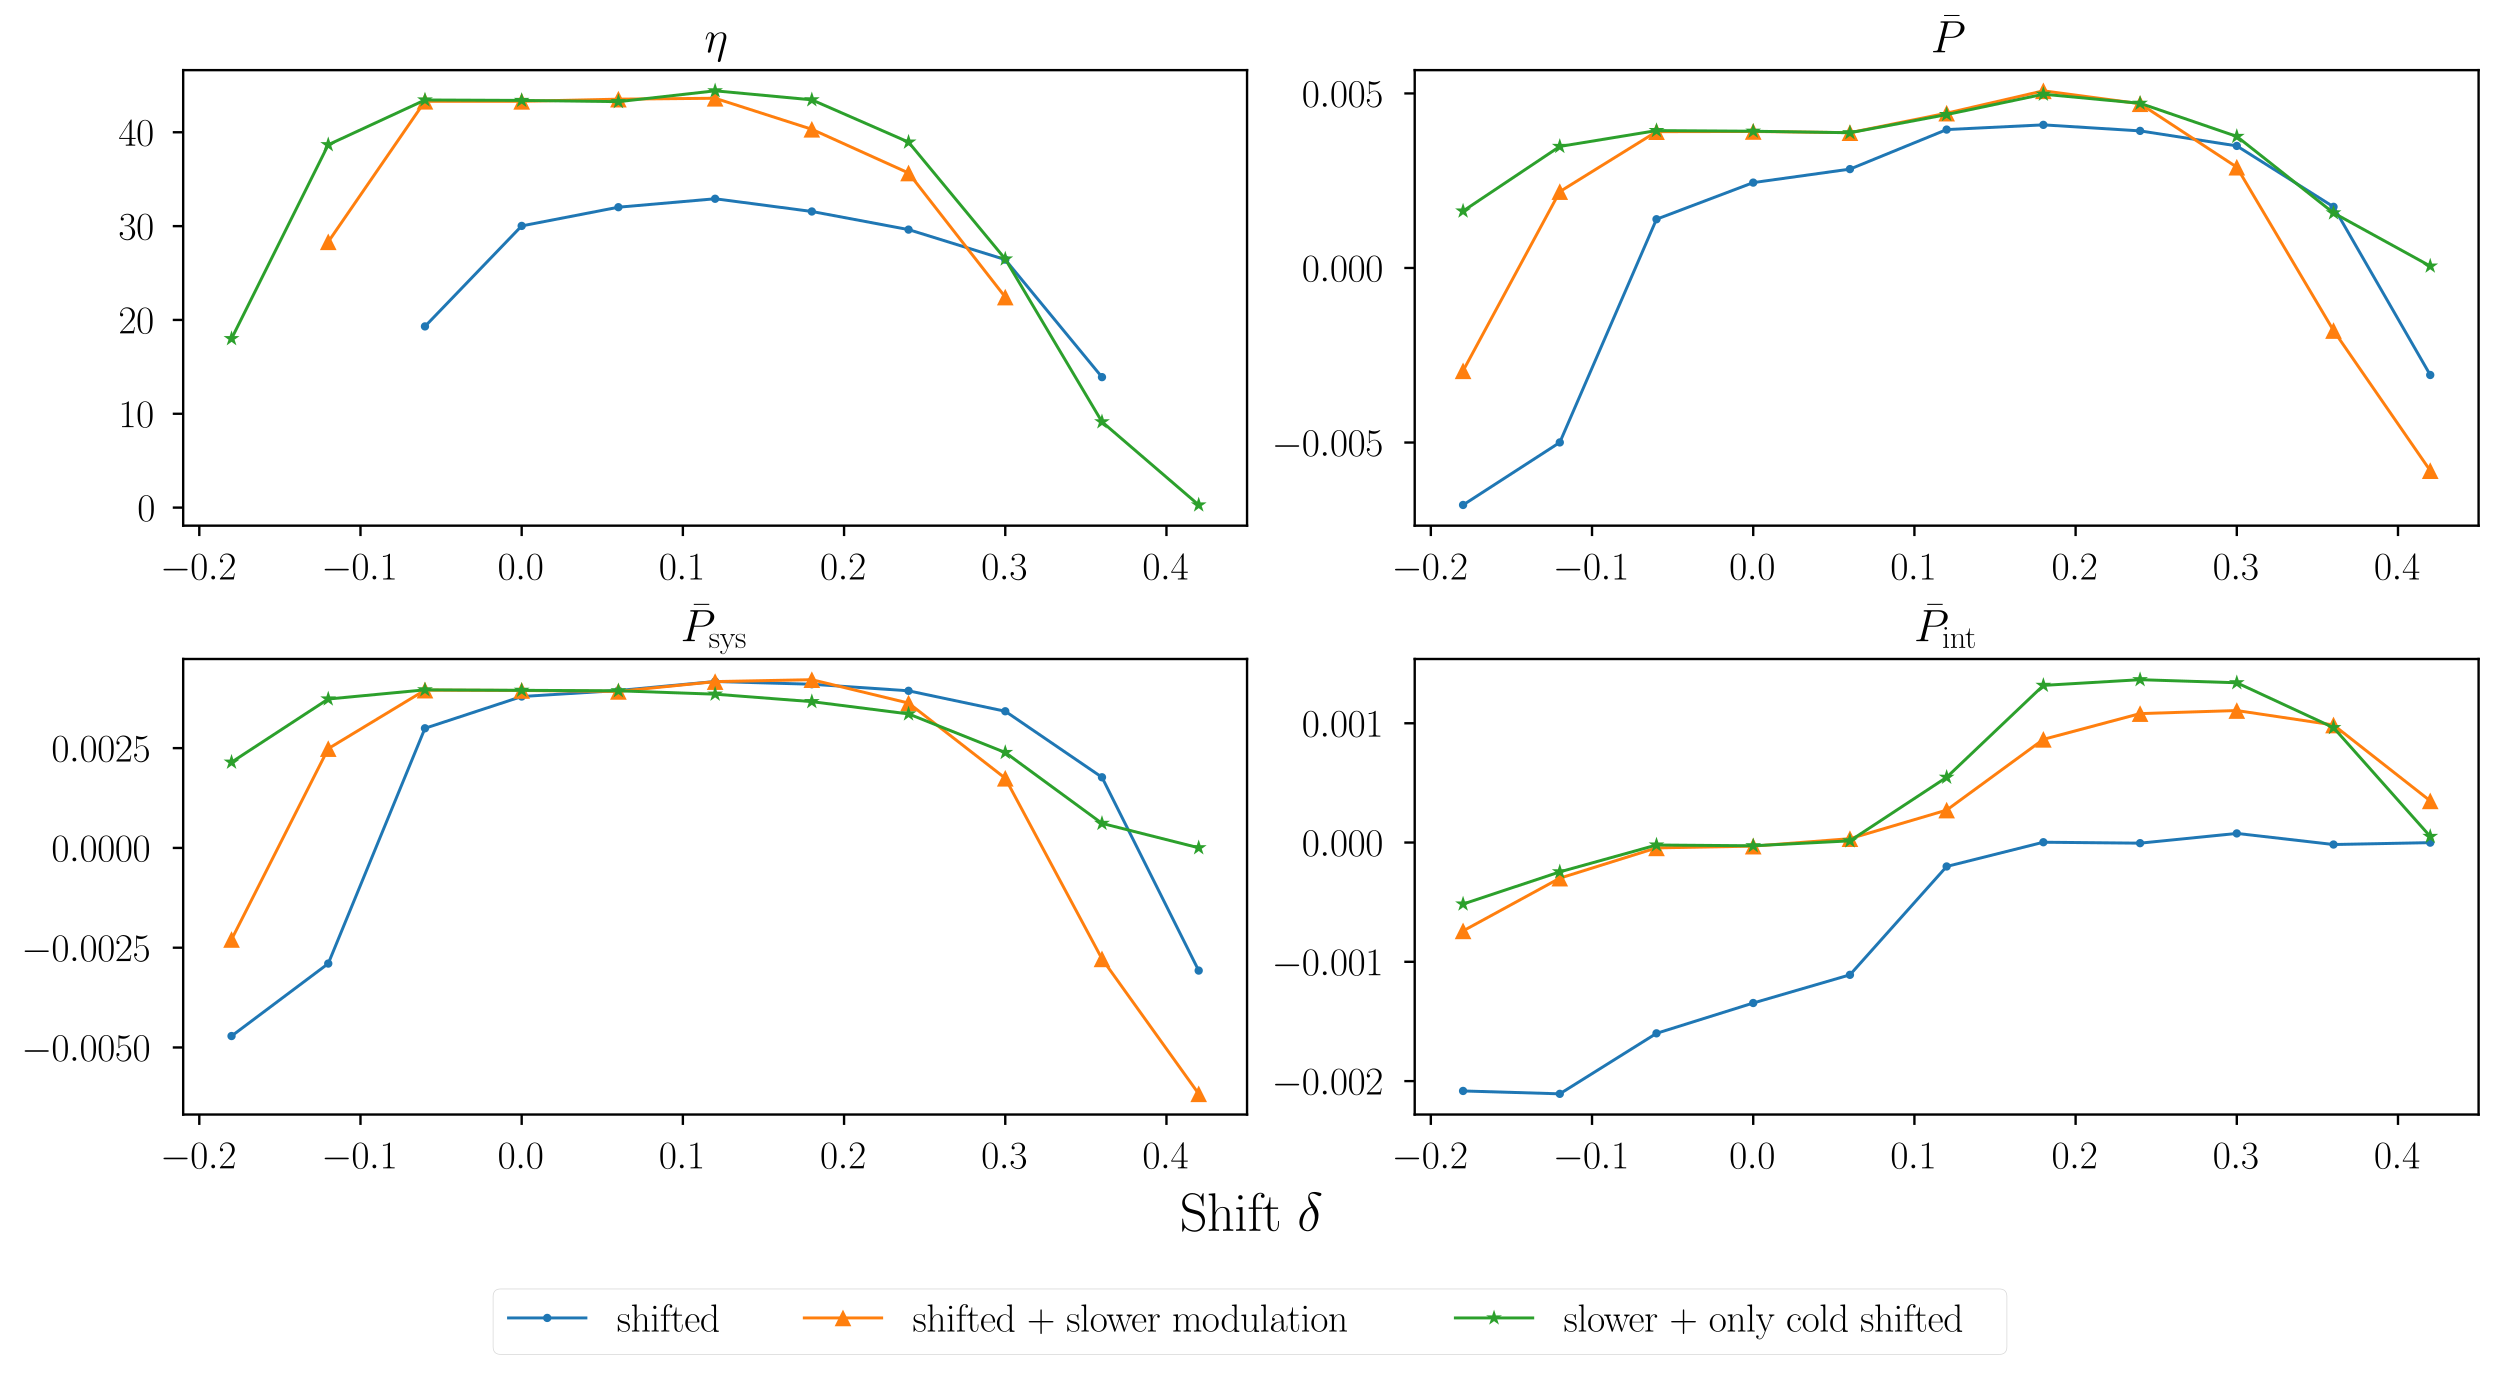 <?xml version="1.0" encoding="utf-8" standalone="no"?>
<!DOCTYPE svg PUBLIC "-//W3C//DTD SVG 1.1//EN"
  "http://www.w3.org/Graphics/SVG/1.1/DTD/svg11.dtd">
<svg xmlns:xlink="http://www.w3.org/1999/xlink" width="840.72pt" height="462.676pt" viewBox="0 0 840.72 462.676" xmlns="http://www.w3.org/2000/svg" version="1.1">
 <defs>
  <style type="text/css">*{stroke-linejoin: round; stroke-linecap: butt}</style>
 </defs>
 <g id="figure_1">
  <g id="patch_1">
   <path d="M 0 462.676 
L 840.72 462.676 
L 840.72 0 
L 0 0 
z
" style="fill: #ffffff"/>
  </g>
  <g id="axes_1">
   <g id="patch_2">
    <path d="M 61.6 176.776 
L 419.369 176.776 
L 419.369 23.578 
L 61.6 23.578 
z
" style="fill: #ffffff"/>
   </g>
   <g id="matplotlib.axis_1">
    <g id="xtick_1">
     <g id="line2d_1">
      <defs>
       <path id="m56ec392def" d="M 0 0 
L 0 3.5 
" style="stroke: #000000; stroke-width: 0.8"/>
      </defs>
      <g>
       <use xlink:href="#m56ec392def" x="67.02" y="176.776" style="stroke: #000000; stroke-width: 0.8"/>
      </g>
     </g>
     <g id="text_1">
      <!-- $\mathdefault{−0.2}$ -->
      <g transform="translate(53.882 194.87) scale(0.13 -0.13)">
       <defs>
        <path id="CMSY10-0" d="M 4218 1472 
C 4326 1472 4442 1472 4442 1600 
C 4442 1728 4326 1728 4218 1728 
L 755 1728 
C 646 1728 531 1728 531 1600 
C 531 1472 646 1472 755 1472 
L 4218 1472 
z
" transform="scale(0.016)"/>
        <path id="CMR17-30" d="M 2688 2025 
C 2688 2416 2682 3080 2413 3591 
C 2176 4039 1798 4198 1466 4198 
C 1158 4198 768 4058 525 3597 
C 269 3118 243 2524 243 2025 
C 243 1661 250 1106 448 619 
C 723 -39 1216 -128 1466 -128 
C 1760 -128 2208 -7 2470 600 
C 2662 1042 2688 1559 2688 2025 
z
M 1466 -26 
C 1056 -26 813 325 723 812 
C 653 1188 653 1738 653 2096 
C 653 2588 653 2997 736 3387 
C 858 3929 1216 4096 1466 4096 
C 1728 4096 2067 3923 2189 3400 
C 2272 3036 2278 2607 2278 2096 
C 2278 1680 2278 1169 2202 792 
C 2067 95 1690 -26 1466 -26 
z
" transform="scale(0.016)"/>
        <path id="CMMI12-3a" d="M 1178 307 
C 1178 492 1024 619 870 619 
C 685 619 557 466 557 313 
C 557 128 710 0 864 0 
C 1050 0 1178 153 1178 307 
z
" transform="scale(0.016)"/>
        <path id="CMR17-32" d="M 2669 989 
L 2554 989 
C 2490 536 2438 459 2413 420 
C 2381 369 1920 369 1830 369 
L 602 369 
C 832 619 1280 1072 1824 1597 
C 2214 1967 2669 2402 2669 3035 
C 2669 3790 2067 4224 1395 4224 
C 691 4224 262 3604 262 3030 
C 262 2780 448 2748 525 2748 
C 589 2748 781 2787 781 3010 
C 781 3207 614 3264 525 3264 
C 486 3264 448 3258 422 3245 
C 544 3790 915 4058 1306 4058 
C 1862 4058 2227 3617 2227 3035 
C 2227 2479 1901 2000 1536 1584 
L 262 146 
L 262 0 
L 2515 0 
L 2669 989 
z
" transform="scale(0.016)"/>
       </defs>
       <use xlink:href="#CMSY10-0" transform="scale(0.996)"/>
       <use xlink:href="#CMR17-30" transform="translate(77.487 0) scale(0.996)"/>
       <use xlink:href="#CMMI12-3a" transform="translate(123.178 0) scale(0.996)"/>
       <use xlink:href="#CMR17-32" transform="translate(150.275 0) scale(0.996)"/>
      </g>
     </g>
    </g>
    <g id="xtick_2">
     <g id="line2d_2">
      <g>
       <use xlink:href="#m56ec392def" x="121.228" y="176.776" style="stroke: #000000; stroke-width: 0.8"/>
      </g>
     </g>
     <g id="text_2">
      <!-- $\mathdefault{−0.1}$ -->
      <g transform="translate(108.089 194.87) scale(0.13 -0.13)">
       <defs>
        <path id="CMR17-31" d="M 1702 4058 
C 1702 4192 1696 4192 1606 4192 
C 1357 3916 979 3827 621 3827 
C 602 3827 570 3827 563 3808 
C 557 3795 557 3782 557 3648 
C 755 3648 1088 3686 1344 3839 
L 1344 461 
C 1344 236 1331 160 781 160 
L 589 160 
L 589 0 
C 896 0 1216 0 1523 0 
C 1830 0 2150 0 2458 0 
L 2458 160 
L 2266 160 
C 1715 160 1702 230 1702 458 
L 1702 4058 
z
" transform="scale(0.016)"/>
       </defs>
       <use xlink:href="#CMSY10-0" transform="scale(0.996)"/>
       <use xlink:href="#CMR17-30" transform="translate(77.487 0) scale(0.996)"/>
       <use xlink:href="#CMMI12-3a" transform="translate(123.178 0) scale(0.996)"/>
       <use xlink:href="#CMR17-31" transform="translate(150.275 0) scale(0.996)"/>
      </g>
     </g>
    </g>
    <g id="xtick_3">
     <g id="line2d_3">
      <g>
       <use xlink:href="#m56ec392def" x="175.435" y="176.776" style="stroke: #000000; stroke-width: 0.8"/>
      </g>
     </g>
     <g id="text_3">
      <!-- $\mathdefault{0.0}$ -->
      <g transform="translate(167.333 194.87) scale(0.13 -0.13)">
       <use xlink:href="#CMR17-30" transform="scale(0.996)"/>
       <use xlink:href="#CMMI12-3a" transform="translate(45.69 0) scale(0.996)"/>
       <use xlink:href="#CMR17-30" transform="translate(72.788 0) scale(0.996)"/>
      </g>
     </g>
    </g>
    <g id="xtick_4">
     <g id="line2d_4">
      <g>
       <use xlink:href="#m56ec392def" x="229.643" y="176.776" style="stroke: #000000; stroke-width: 0.8"/>
      </g>
     </g>
     <g id="text_4">
      <!-- $\mathdefault{0.1}$ -->
      <g transform="translate(221.541 194.87) scale(0.13 -0.13)">
       <use xlink:href="#CMR17-30" transform="scale(0.996)"/>
       <use xlink:href="#CMMI12-3a" transform="translate(45.69 0) scale(0.996)"/>
       <use xlink:href="#CMR17-31" transform="translate(72.788 0) scale(0.996)"/>
      </g>
     </g>
    </g>
    <g id="xtick_5">
     <g id="line2d_5">
      <g>
       <use xlink:href="#m56ec392def" x="283.85" y="176.776" style="stroke: #000000; stroke-width: 0.8"/>
      </g>
     </g>
     <g id="text_5">
      <!-- $\mathdefault{0.2}$ -->
      <g transform="translate(275.748 194.87) scale(0.13 -0.13)">
       <use xlink:href="#CMR17-30" transform="scale(0.996)"/>
       <use xlink:href="#CMMI12-3a" transform="translate(45.69 0) scale(0.996)"/>
       <use xlink:href="#CMR17-32" transform="translate(72.788 0) scale(0.996)"/>
      </g>
     </g>
    </g>
    <g id="xtick_6">
     <g id="line2d_6">
      <g>
       <use xlink:href="#m56ec392def" x="338.057" y="176.776" style="stroke: #000000; stroke-width: 0.8"/>
      </g>
     </g>
     <g id="text_6">
      <!-- $\mathdefault{0.3}$ -->
      <g transform="translate(329.955 194.87) scale(0.13 -0.13)">
       <defs>
        <path id="CMR17-33" d="M 1414 2157 
C 1984 2157 2234 1662 2234 1090 
C 2234 320 1824 25 1453 25 
C 1114 25 563 194 390 693 
C 422 680 454 680 486 680 
C 640 680 755 782 755 948 
C 755 1133 614 1216 486 1216 
C 378 1216 211 1165 211 926 
C 211 335 787 -128 1466 -128 
C 2176 -128 2720 430 2720 1085 
C 2720 1707 2208 2157 1600 2227 
C 2086 2328 2554 2756 2554 3329 
C 2554 3820 2048 4179 1472 4179 
C 890 4179 378 3829 378 3329 
C 378 3110 544 3072 627 3072 
C 762 3072 877 3155 877 3321 
C 877 3486 762 3569 627 3569 
C 602 3569 570 3569 544 3557 
C 730 3959 1235 4032 1459 4032 
C 1683 4032 2106 3925 2106 3320 
C 2106 3143 2080 2828 1862 2550 
C 1670 2304 1453 2304 1242 2284 
C 1210 2284 1062 2269 1037 2269 
C 992 2263 966 2257 966 2208 
C 966 2163 973 2157 1101 2157 
L 1414 2157 
z
" transform="scale(0.016)"/>
       </defs>
       <use xlink:href="#CMR17-30" transform="scale(0.996)"/>
       <use xlink:href="#CMMI12-3a" transform="translate(45.69 0) scale(0.996)"/>
       <use xlink:href="#CMR17-33" transform="translate(72.788 0) scale(0.996)"/>
      </g>
     </g>
    </g>
    <g id="xtick_7">
     <g id="line2d_7">
      <g>
       <use xlink:href="#m56ec392def" x="392.265" y="176.776" style="stroke: #000000; stroke-width: 0.8"/>
      </g>
     </g>
     <g id="text_7">
      <!-- $\mathdefault{0.4}$ -->
      <g transform="translate(384.163 194.87) scale(0.13 -0.13)">
       <defs>
        <path id="CMR17-34" d="M 2150 4122 
C 2150 4256 2144 4256 2029 4256 
L 128 1254 
L 128 1088 
L 1779 1088 
L 1779 457 
C 1779 224 1766 160 1318 160 
L 1197 160 
L 1197 0 
C 1402 0 1747 0 1965 0 
C 2182 0 2528 0 2733 0 
L 2733 160 
L 2611 160 
C 2163 160 2150 224 2150 457 
L 2150 1088 
L 2803 1088 
L 2803 1254 
L 2150 1254 
L 2150 4122 
z
M 1798 3703 
L 1798 1254 
L 256 1254 
L 1798 3703 
z
" transform="scale(0.016)"/>
       </defs>
       <use xlink:href="#CMR17-30" transform="scale(0.996)"/>
       <use xlink:href="#CMMI12-3a" transform="translate(45.69 0) scale(0.996)"/>
       <use xlink:href="#CMR17-34" transform="translate(72.788 0) scale(0.996)"/>
      </g>
     </g>
    </g>
   </g>
   <g id="matplotlib.axis_2">
    <g id="ytick_1">
     <g id="line2d_8">
      <defs>
       <path id="md4df814f82" d="M 0 0 
L -3.5 0 
" style="stroke: #000000; stroke-width: 0.8"/>
      </defs>
      <g>
       <use xlink:href="#md4df814f82" x="61.6" y="170.697" style="stroke: #000000; stroke-width: 0.8"/>
      </g>
     </g>
     <g id="text_8">
      <!-- $\mathdefault{0}$ -->
      <g transform="translate(46.159 175.194) scale(0.13 -0.13)">
       <use xlink:href="#CMR17-30" transform="scale(0.996)"/>
      </g>
     </g>
    </g>
    <g id="ytick_2">
     <g id="line2d_9">
      <g>
       <use xlink:href="#md4df814f82" x="61.6" y="139.144" style="stroke: #000000; stroke-width: 0.8"/>
      </g>
     </g>
     <g id="text_9">
      <!-- $\mathdefault{10}$ -->
      <g transform="translate(39.818 143.641) scale(0.13 -0.13)">
       <use xlink:href="#CMR17-31" transform="scale(0.996)"/>
       <use xlink:href="#CMR17-30" transform="translate(45.69 0) scale(0.996)"/>
      </g>
     </g>
    </g>
    <g id="ytick_3">
     <g id="line2d_10">
      <g>
       <use xlink:href="#md4df814f82" x="61.6" y="107.591" style="stroke: #000000; stroke-width: 0.8"/>
      </g>
     </g>
     <g id="text_10">
      <!-- $\mathdefault{20}$ -->
      <g transform="translate(39.818 112.088) scale(0.13 -0.13)">
       <use xlink:href="#CMR17-32" transform="scale(0.996)"/>
       <use xlink:href="#CMR17-30" transform="translate(45.69 0) scale(0.996)"/>
      </g>
     </g>
    </g>
    <g id="ytick_4">
     <g id="line2d_11">
      <g>
       <use xlink:href="#md4df814f82" x="61.6" y="76.039" style="stroke: #000000; stroke-width: 0.8"/>
      </g>
     </g>
     <g id="text_11">
      <!-- $\mathdefault{30}$ -->
      <g transform="translate(39.818 80.536) scale(0.13 -0.13)">
       <use xlink:href="#CMR17-33" transform="scale(0.996)"/>
       <use xlink:href="#CMR17-30" transform="translate(45.69 0) scale(0.996)"/>
      </g>
     </g>
    </g>
    <g id="ytick_5">
     <g id="line2d_12">
      <g>
       <use xlink:href="#md4df814f82" x="61.6" y="44.486" style="stroke: #000000; stroke-width: 0.8"/>
      </g>
     </g>
     <g id="text_12">
      <!-- $\mathdefault{40}$ -->
      <g transform="translate(39.818 48.983) scale(0.13 -0.13)">
       <use xlink:href="#CMR17-34" transform="scale(0.996)"/>
       <use xlink:href="#CMR17-30" transform="translate(45.69 0) scale(0.996)"/>
      </g>
     </g>
    </g>
   </g>
   <g id="line2d_13">
    <path d="M 142.911 109.768 
L 175.435 75.97 
L 207.96 69.679 
L 240.484 66.843 
L 273.009 71.121 
L 305.533 77.213 
L 338.057 87.309 
L 370.582 126.826 
" clip-path="url(#p65f0437bc4)" style="fill: none; stroke: #1f77b4; stroke-linecap: square"/>
    <defs>
     <path id="m9ac33dfa10" d="M 0 1.4 
C 0.371 1.4 0.727 1.252 0.99 0.99 
C 1.252 0.727 1.4 0.371 1.4 0 
C 1.4 -0.371 1.252 -0.727 0.99 -0.99 
C 0.727 -1.252 0.371 -1.4 0 -1.4 
C -0.371 -1.4 -0.727 -1.252 -0.99 -0.99 
C -1.252 -0.727 -1.4 -0.371 -1.4 0 
C -1.4 0.371 -1.252 0.727 -0.99 0.99 
C -0.727 1.252 -0.371 1.4 0 1.4 
z
"/>
    </defs>
    <g clip-path="url(#p65f0437bc4)">
     <use xlink:href="#m9ac33dfa10" x="142.911" y="109.768" style="fill: #1f77b4"/>
     <use xlink:href="#m9ac33dfa10" x="175.435" y="75.97" style="fill: #1f77b4"/>
     <use xlink:href="#m9ac33dfa10" x="207.96" y="69.679" style="fill: #1f77b4"/>
     <use xlink:href="#m9ac33dfa10" x="240.484" y="66.843" style="fill: #1f77b4"/>
     <use xlink:href="#m9ac33dfa10" x="273.009" y="71.121" style="fill: #1f77b4"/>
     <use xlink:href="#m9ac33dfa10" x="305.533" y="77.213" style="fill: #1f77b4"/>
     <use xlink:href="#m9ac33dfa10" x="338.057" y="87.309" style="fill: #1f77b4"/>
     <use xlink:href="#m9ac33dfa10" x="370.582" y="126.826" style="fill: #1f77b4"/>
    </g>
   </g>
   <g id="line2d_14">
    <path d="M 110.386 81.322 
L 142.911 34.06 
L 175.435 34.072 
L 207.96 33.346 
L 240.484 33.041 
L 273.009 43.481 
L 305.533 58.175 
L 338.057 99.907 
" clip-path="url(#p65f0437bc4)" style="fill: none; stroke: #ff7f0e; stroke-linecap: square"/>
    <defs>
     <path id="m2cbf1318c5" d="M 0 -2.8 
L -2.8 2.8 
L 2.8 2.8 
z
"/>
    </defs>
    <g clip-path="url(#p65f0437bc4)">
     <use xlink:href="#m2cbf1318c5" x="110.386" y="81.322" style="fill: #ff7f0e"/>
     <use xlink:href="#m2cbf1318c5" x="142.911" y="34.06" style="fill: #ff7f0e"/>
     <use xlink:href="#m2cbf1318c5" x="175.435" y="34.072" style="fill: #ff7f0e"/>
     <use xlink:href="#m2cbf1318c5" x="207.96" y="33.346" style="fill: #ff7f0e"/>
     <use xlink:href="#m2cbf1318c5" x="240.484" y="33.041" style="fill: #ff7f0e"/>
     <use xlink:href="#m2cbf1318c5" x="273.009" y="43.481" style="fill: #ff7f0e"/>
     <use xlink:href="#m2cbf1318c5" x="305.533" y="58.175" style="fill: #ff7f0e"/>
     <use xlink:href="#m2cbf1318c5" x="338.057" y="99.907" style="fill: #ff7f0e"/>
    </g>
   </g>
   <g id="line2d_15">
    <path d="M 77.862 113.89 
L 110.386 48.673 
L 142.911 33.622 
L 175.435 33.771 
L 207.96 34.188 
L 240.484 30.541 
L 273.009 33.574 
L 305.533 47.798 
L 338.057 87.111 
L 370.582 141.857 
L 403.106 169.813 
" clip-path="url(#p65f0437bc4)" style="fill: none; stroke: #2ca02c; stroke-linecap: square"/>
    <defs>
     <path id="m92def0ca81" d="M 0 -2.8 
L -0.629 -0.865 
L -2.663 -0.865 
L -1.017 0.33 
L -1.646 2.265 
L -0 1.07 
L 1.646 2.265 
L 1.017 0.33 
L 2.663 -0.865 
L 0.629 -0.865 
z
"/>
    </defs>
    <g clip-path="url(#p65f0437bc4)">
     <use xlink:href="#m92def0ca81" x="77.862" y="113.89" style="fill: #2ca02c"/>
     <use xlink:href="#m92def0ca81" x="110.386" y="48.673" style="fill: #2ca02c"/>
     <use xlink:href="#m92def0ca81" x="142.911" y="33.622" style="fill: #2ca02c"/>
     <use xlink:href="#m92def0ca81" x="175.435" y="33.771" style="fill: #2ca02c"/>
     <use xlink:href="#m92def0ca81" x="207.96" y="34.188" style="fill: #2ca02c"/>
     <use xlink:href="#m92def0ca81" x="240.484" y="30.541" style="fill: #2ca02c"/>
     <use xlink:href="#m92def0ca81" x="273.009" y="33.574" style="fill: #2ca02c"/>
     <use xlink:href="#m92def0ca81" x="305.533" y="47.798" style="fill: #2ca02c"/>
     <use xlink:href="#m92def0ca81" x="338.057" y="87.111" style="fill: #2ca02c"/>
     <use xlink:href="#m92def0ca81" x="370.582" y="141.857" style="fill: #2ca02c"/>
     <use xlink:href="#m92def0ca81" x="403.106" y="169.813" style="fill: #2ca02c"/>
    </g>
   </g>
   <g id="patch_3">
    <path d="M 61.6 176.776 
L 61.6 23.578 
" style="fill: none; stroke: #000000; stroke-width: 0.8; stroke-linejoin: miter; stroke-linecap: square"/>
   </g>
   <g id="patch_4">
    <path d="M 419.369 176.776 
L 419.369 23.578 
" style="fill: none; stroke: #000000; stroke-width: 0.8; stroke-linejoin: miter; stroke-linecap: square"/>
   </g>
   <g id="patch_5">
    <path d="M 61.6 176.776 
L 419.369 176.776 
" style="fill: none; stroke: #000000; stroke-width: 0.8; stroke-linejoin: miter; stroke-linecap: square"/>
   </g>
   <g id="patch_6">
    <path d="M 61.6 23.578 
L 419.369 23.578 
" style="fill: none; stroke: #000000; stroke-width: 0.8; stroke-linejoin: miter; stroke-linecap: square"/>
   </g>
   <g id="text_13">
    <!-- $\eta$ -->
    <g transform="translate(236.874 17.578) scale(0.15 -0.15)">
     <defs>
      <path id="CMMI12-11" d="M 3040 1768 
C 3072 1895 3091 1973 3091 2145 
C 3091 2528 2867 2815 2381 2815 
C 1811 2815 1510 2413 1395 2254 
C 1376 2618 1114 2815 832 2815 
C 646 2815 499 2726 378 2483 
C 262 2254 173 1864 173 1839 
C 173 1813 198 1781 243 1781 
C 294 1781 301 1788 339 1934 
C 435 2311 557 2688 813 2688 
C 960 2688 1011 2586 1011 2394 
C 1011 2254 947 2005 902 1807 
L 723 1118 
C 698 996 627 709 595 593 
C 550 428 480 127 480 96 
C 480 6 550 -64 646 -64 
C 723 -64 813 -25 864 70 
C 877 102 934 326 966 453 
L 1107 1028 
L 1318 1871 
C 1331 1909 1491 2228 1728 2432 
C 1894 2586 2112 2688 2362 2688 
C 2618 2688 2707 2496 2707 2241 
C 2707 2055 2682 1953 2650 1831 
L 1907 -1107 
C 1901 -1139 1888 -1177 1888 -1216 
C 1888 -1312 1965 -1376 2061 -1376 
C 2118 -1376 2253 -1350 2304 -1158 
L 3040 1768 
z
" transform="scale(0.016)"/>
     </defs>
     <use xlink:href="#CMMI12-11" transform="scale(0.996)"/>
    </g>
   </g>
  </g>
  <g id="axes_2">
   <g id="patch_7">
    <path d="M 475.751 176.776 
L 833.52 176.776 
L 833.52 23.578 
L 475.751 23.578 
z
" style="fill: #ffffff"/>
   </g>
   <g id="matplotlib.axis_3">
    <g id="xtick_8">
     <g id="line2d_16">
      <g>
       <use xlink:href="#m56ec392def" x="481.171" y="176.776" style="stroke: #000000; stroke-width: 0.8"/>
      </g>
     </g>
     <g id="text_14">
      <!-- $\mathdefault{−0.2}$ -->
      <g transform="translate(468.033 194.87) scale(0.13 -0.13)">
       <use xlink:href="#CMSY10-0" transform="scale(0.996)"/>
       <use xlink:href="#CMR17-30" transform="translate(77.487 0) scale(0.996)"/>
       <use xlink:href="#CMMI12-3a" transform="translate(123.178 0) scale(0.996)"/>
       <use xlink:href="#CMR17-32" transform="translate(150.275 0) scale(0.996)"/>
      </g>
     </g>
    </g>
    <g id="xtick_9">
     <g id="line2d_17">
      <g>
       <use xlink:href="#m56ec392def" x="535.379" y="176.776" style="stroke: #000000; stroke-width: 0.8"/>
      </g>
     </g>
     <g id="text_15">
      <!-- $\mathdefault{−0.1}$ -->
      <g transform="translate(522.24 194.87) scale(0.13 -0.13)">
       <use xlink:href="#CMSY10-0" transform="scale(0.996)"/>
       <use xlink:href="#CMR17-30" transform="translate(77.487 0) scale(0.996)"/>
       <use xlink:href="#CMMI12-3a" transform="translate(123.178 0) scale(0.996)"/>
       <use xlink:href="#CMR17-31" transform="translate(150.275 0) scale(0.996)"/>
      </g>
     </g>
    </g>
    <g id="xtick_10">
     <g id="line2d_18">
      <g>
       <use xlink:href="#m56ec392def" x="589.586" y="176.776" style="stroke: #000000; stroke-width: 0.8"/>
      </g>
     </g>
     <g id="text_16">
      <!-- $\mathdefault{0.0}$ -->
      <g transform="translate(581.484 194.87) scale(0.13 -0.13)">
       <use xlink:href="#CMR17-30" transform="scale(0.996)"/>
       <use xlink:href="#CMMI12-3a" transform="translate(45.69 0) scale(0.996)"/>
       <use xlink:href="#CMR17-30" transform="translate(72.788 0) scale(0.996)"/>
      </g>
     </g>
    </g>
    <g id="xtick_11">
     <g id="line2d_19">
      <g>
       <use xlink:href="#m56ec392def" x="643.794" y="176.776" style="stroke: #000000; stroke-width: 0.8"/>
      </g>
     </g>
     <g id="text_17">
      <!-- $\mathdefault{0.1}$ -->
      <g transform="translate(635.692 194.87) scale(0.13 -0.13)">
       <use xlink:href="#CMR17-30" transform="scale(0.996)"/>
       <use xlink:href="#CMMI12-3a" transform="translate(45.69 0) scale(0.996)"/>
       <use xlink:href="#CMR17-31" transform="translate(72.788 0) scale(0.996)"/>
      </g>
     </g>
    </g>
    <g id="xtick_12">
     <g id="line2d_20">
      <g>
       <use xlink:href="#m56ec392def" x="698.001" y="176.776" style="stroke: #000000; stroke-width: 0.8"/>
      </g>
     </g>
     <g id="text_18">
      <!-- $\mathdefault{0.2}$ -->
      <g transform="translate(689.899 194.87) scale(0.13 -0.13)">
       <use xlink:href="#CMR17-30" transform="scale(0.996)"/>
       <use xlink:href="#CMMI12-3a" transform="translate(45.69 0) scale(0.996)"/>
       <use xlink:href="#CMR17-32" transform="translate(72.788 0) scale(0.996)"/>
      </g>
     </g>
    </g>
    <g id="xtick_13">
     <g id="line2d_21">
      <g>
       <use xlink:href="#m56ec392def" x="752.208" y="176.776" style="stroke: #000000; stroke-width: 0.8"/>
      </g>
     </g>
     <g id="text_19">
      <!-- $\mathdefault{0.3}$ -->
      <g transform="translate(744.106 194.87) scale(0.13 -0.13)">
       <use xlink:href="#CMR17-30" transform="scale(0.996)"/>
       <use xlink:href="#CMMI12-3a" transform="translate(45.69 0) scale(0.996)"/>
       <use xlink:href="#CMR17-33" transform="translate(72.788 0) scale(0.996)"/>
      </g>
     </g>
    </g>
    <g id="xtick_14">
     <g id="line2d_22">
      <g>
       <use xlink:href="#m56ec392def" x="806.416" y="176.776" style="stroke: #000000; stroke-width: 0.8"/>
      </g>
     </g>
     <g id="text_20">
      <!-- $\mathdefault{0.4}$ -->
      <g transform="translate(798.314 194.87) scale(0.13 -0.13)">
       <use xlink:href="#CMR17-30" transform="scale(0.996)"/>
       <use xlink:href="#CMMI12-3a" transform="translate(45.69 0) scale(0.996)"/>
       <use xlink:href="#CMR17-34" transform="translate(72.788 0) scale(0.996)"/>
      </g>
     </g>
    </g>
   </g>
   <g id="matplotlib.axis_4">
    <g id="ytick_6">
     <g id="line2d_23">
      <g>
       <use xlink:href="#md4df814f82" x="475.751" y="148.811" style="stroke: #000000; stroke-width: 0.8"/>
      </g>
     </g>
     <g id="text_21">
      <!-- $\mathdefault{−0.005}$ -->
      <g transform="translate(427.692 153.308) scale(0.13 -0.13)">
       <defs>
        <path id="CMR17-35" d="M 730 3692 
C 794 3666 1056 3584 1325 3584 
C 1920 3584 2246 3911 2432 4100 
C 2432 4157 2432 4192 2394 4192 
C 2387 4192 2374 4192 2323 4163 
C 2099 4058 1837 3973 1517 3973 
C 1325 3973 1037 3999 723 4139 
C 653 4171 640 4171 634 4171 
C 602 4171 595 4164 595 4037 
L 595 2203 
C 595 2089 595 2057 659 2057 
C 691 2057 704 2070 736 2114 
C 941 2401 1222 2522 1542 2522 
C 1766 2522 2246 2382 2246 1289 
C 2246 1085 2246 715 2054 421 
C 1894 159 1645 25 1370 25 
C 947 25 518 320 403 814 
C 429 807 480 795 506 795 
C 589 795 749 840 749 1038 
C 749 1210 627 1280 506 1280 
C 358 1280 262 1190 262 1011 
C 262 454 704 -128 1382 -128 
C 2042 -128 2669 440 2669 1264 
C 2669 2030 2170 2624 1549 2624 
C 1222 2624 947 2503 730 2274 
L 730 3692 
z
" transform="scale(0.016)"/>
       </defs>
       <use xlink:href="#CMSY10-0" transform="scale(0.996)"/>
       <use xlink:href="#CMR17-30" transform="translate(77.487 0) scale(0.996)"/>
       <use xlink:href="#CMMI12-3a" transform="translate(123.178 0) scale(0.996)"/>
       <use xlink:href="#CMR17-30" transform="translate(150.275 0) scale(0.996)"/>
       <use xlink:href="#CMR17-30" transform="translate(195.966 0) scale(0.996)"/>
       <use xlink:href="#CMR17-35" transform="translate(241.656 0) scale(0.996)"/>
      </g>
     </g>
    </g>
    <g id="ytick_7">
     <g id="line2d_24">
      <g>
       <use xlink:href="#md4df814f82" x="475.751" y="90.116" style="stroke: #000000; stroke-width: 0.8"/>
      </g>
     </g>
     <g id="text_22">
      <!-- $\mathdefault{0.000}$ -->
      <g transform="translate(437.765 94.613) scale(0.13 -0.13)">
       <use xlink:href="#CMR17-30" transform="scale(0.996)"/>
       <use xlink:href="#CMMI12-3a" transform="translate(45.69 0) scale(0.996)"/>
       <use xlink:href="#CMR17-30" transform="translate(72.788 0) scale(0.996)"/>
       <use xlink:href="#CMR17-30" transform="translate(118.478 0) scale(0.996)"/>
       <use xlink:href="#CMR17-30" transform="translate(164.169 0) scale(0.996)"/>
      </g>
     </g>
    </g>
    <g id="ytick_8">
     <g id="line2d_25">
      <g>
       <use xlink:href="#md4df814f82" x="475.751" y="31.421" style="stroke: #000000; stroke-width: 0.8"/>
      </g>
     </g>
     <g id="text_23">
      <!-- $\mathdefault{0.005}$ -->
      <g transform="translate(437.765 35.918) scale(0.13 -0.13)">
       <use xlink:href="#CMR17-30" transform="scale(0.996)"/>
       <use xlink:href="#CMMI12-3a" transform="translate(45.69 0) scale(0.996)"/>
       <use xlink:href="#CMR17-30" transform="translate(72.788 0) scale(0.996)"/>
       <use xlink:href="#CMR17-30" transform="translate(118.478 0) scale(0.996)"/>
       <use xlink:href="#CMR17-35" transform="translate(164.169 0) scale(0.996)"/>
      </g>
     </g>
    </g>
   </g>
   <g id="line2d_26">
    <path d="M 492.013 169.813 
L 524.537 148.783 
L 557.062 73.722 
L 589.586 61.406 
L 622.111 56.868 
L 654.635 43.576 
L 687.16 41.989 
L 719.684 44.017 
L 752.208 49.067 
L 784.733 69.556 
L 817.257 126.103 
" clip-path="url(#p404fc525b3)" style="fill: none; stroke: #1f77b4; stroke-linecap: square"/>
    <g clip-path="url(#p404fc525b3)">
     <use xlink:href="#m9ac33dfa10" x="492.013" y="169.813" style="fill: #1f77b4"/>
     <use xlink:href="#m9ac33dfa10" x="524.537" y="148.783" style="fill: #1f77b4"/>
     <use xlink:href="#m9ac33dfa10" x="557.062" y="73.722" style="fill: #1f77b4"/>
     <use xlink:href="#m9ac33dfa10" x="589.586" y="61.406" style="fill: #1f77b4"/>
     <use xlink:href="#m9ac33dfa10" x="622.111" y="56.868" style="fill: #1f77b4"/>
     <use xlink:href="#m9ac33dfa10" x="654.635" y="43.576" style="fill: #1f77b4"/>
     <use xlink:href="#m9ac33dfa10" x="687.16" y="41.989" style="fill: #1f77b4"/>
     <use xlink:href="#m9ac33dfa10" x="719.684" y="44.017" style="fill: #1f77b4"/>
     <use xlink:href="#m9ac33dfa10" x="752.208" y="49.067" style="fill: #1f77b4"/>
     <use xlink:href="#m9ac33dfa10" x="784.733" y="69.556" style="fill: #1f77b4"/>
     <use xlink:href="#m9ac33dfa10" x="817.257" y="126.103" style="fill: #1f77b4"/>
    </g>
   </g>
   <g id="line2d_27">
    <path d="M 492.013 124.706 
L 524.537 64.445 
L 557.062 44.275 
L 589.586 44.207 
L 622.111 44.611 
L 654.635 38.057 
L 687.16 30.541 
L 719.684 34.882 
L 752.208 56.226 
L 784.733 111.151 
L 817.257 158.272 
" clip-path="url(#p404fc525b3)" style="fill: none; stroke: #ff7f0e; stroke-linecap: square"/>
    <g clip-path="url(#p404fc525b3)">
     <use xlink:href="#m2cbf1318c5" x="492.013" y="124.706" style="fill: #ff7f0e"/>
     <use xlink:href="#m2cbf1318c5" x="524.537" y="64.445" style="fill: #ff7f0e"/>
     <use xlink:href="#m2cbf1318c5" x="557.062" y="44.275" style="fill: #ff7f0e"/>
     <use xlink:href="#m2cbf1318c5" x="589.586" y="44.207" style="fill: #ff7f0e"/>
     <use xlink:href="#m2cbf1318c5" x="622.111" y="44.611" style="fill: #ff7f0e"/>
     <use xlink:href="#m2cbf1318c5" x="654.635" y="38.057" style="fill: #ff7f0e"/>
     <use xlink:href="#m2cbf1318c5" x="687.16" y="30.541" style="fill: #ff7f0e"/>
     <use xlink:href="#m2cbf1318c5" x="719.684" y="34.882" style="fill: #ff7f0e"/>
     <use xlink:href="#m2cbf1318c5" x="752.208" y="56.226" style="fill: #ff7f0e"/>
     <use xlink:href="#m2cbf1318c5" x="784.733" y="111.151" style="fill: #ff7f0e"/>
     <use xlink:href="#m2cbf1318c5" x="817.257" y="158.272" style="fill: #ff7f0e"/>
    </g>
   </g>
   <g id="line2d_28">
    <path d="M 492.013 70.978 
L 524.537 49.244 
L 557.062 43.916 
L 589.586 44.13 
L 622.111 44.641 
L 654.635 38.529 
L 687.16 31.689 
L 719.684 34.738 
L 752.208 45.88 
L 784.733 71.606 
L 817.257 89.479 
" clip-path="url(#p404fc525b3)" style="fill: none; stroke: #2ca02c; stroke-linecap: square"/>
    <g clip-path="url(#p404fc525b3)">
     <use xlink:href="#m92def0ca81" x="492.013" y="70.978" style="fill: #2ca02c"/>
     <use xlink:href="#m92def0ca81" x="524.537" y="49.244" style="fill: #2ca02c"/>
     <use xlink:href="#m92def0ca81" x="557.062" y="43.916" style="fill: #2ca02c"/>
     <use xlink:href="#m92def0ca81" x="589.586" y="44.13" style="fill: #2ca02c"/>
     <use xlink:href="#m92def0ca81" x="622.111" y="44.641" style="fill: #2ca02c"/>
     <use xlink:href="#m92def0ca81" x="654.635" y="38.529" style="fill: #2ca02c"/>
     <use xlink:href="#m92def0ca81" x="687.16" y="31.689" style="fill: #2ca02c"/>
     <use xlink:href="#m92def0ca81" x="719.684" y="34.738" style="fill: #2ca02c"/>
     <use xlink:href="#m92def0ca81" x="752.208" y="45.88" style="fill: #2ca02c"/>
     <use xlink:href="#m92def0ca81" x="784.733" y="71.606" style="fill: #2ca02c"/>
     <use xlink:href="#m92def0ca81" x="817.257" y="89.479" style="fill: #2ca02c"/>
    </g>
   </g>
   <g id="patch_8">
    <path d="M 475.751 176.776 
L 475.751 23.578 
" style="fill: none; stroke: #000000; stroke-width: 0.8; stroke-linejoin: miter; stroke-linecap: square"/>
   </g>
   <g id="patch_9">
    <path d="M 833.52 176.776 
L 833.52 23.578 
" style="fill: none; stroke: #000000; stroke-width: 0.8; stroke-linejoin: miter; stroke-linecap: square"/>
   </g>
   <g id="patch_10">
    <path d="M 475.751 176.776 
L 833.52 176.776 
" style="fill: none; stroke: #000000; stroke-width: 0.8; stroke-linejoin: miter; stroke-linecap: square"/>
   </g>
   <g id="patch_11">
    <path d="M 475.751 23.578 
L 833.52 23.578 
" style="fill: none; stroke: #000000; stroke-width: 0.8; stroke-linejoin: miter; stroke-linecap: square"/>
   </g>
   <g id="text_24">
    <!-- $\bar{P}$ -->
    <g transform="translate(649.33 17.578) scale(0.15 -0.15)">
     <defs>
      <path id="CMR17-16" d="M 2554 3520 
L 2554 3666 
L 378 3666 
L 378 3520 
L 2554 3520 
z
" transform="scale(0.016)"/>
      <path id="CMMI12-50" d="M 1894 2023 
L 2970 2023 
C 3853 2023 4736 2673 4736 3401 
C 4736 3898 4314 4352 3507 4352 
L 1530 4352 
C 1408 4352 1350 4352 1350 4231 
C 1350 4167 1408 4167 1504 4167 
C 1894 4167 1894 4116 1894 4046 
C 1894 4034 1894 3995 1869 3899 
L 1005 472 
C 947 249 934 185 486 185 
C 365 185 301 185 301 70 
C 301 0 358 0 397 0 
C 518 0 646 0 768 0 
L 1517 0 
C 1638 0 1773 0 1894 0 
C 1946 0 2016 0 2016 121 
C 2016 185 1958 185 1862 185 
C 1478 185 1472 230 1472 293 
C 1472 325 1478 369 1485 401 
L 1894 2023 
z
M 2355 3930 
C 2413 4167 2438 4167 2688 4167 
L 3322 4167 
C 3802 4167 4198 4013 4198 3535 
C 4198 3369 4115 2827 3821 2534 
C 3712 2419 3405 2176 2822 2176 
L 1920 2176 
L 2355 3930 
z
" transform="scale(0.016)"/>
     </defs>
     <use xlink:href="#CMR17-16" transform="translate(23.497 25.19) scale(0.996)"/>
     <use xlink:href="#CMMI12-50" transform="scale(0.996)"/>
    </g>
   </g>
  </g>
  <g id="axes_3">
   <g id="patch_12">
    <path d="M 61.6 374.805 
L 419.369 374.805 
L 419.369 221.607 
L 61.6 221.607 
z
" style="fill: #ffffff"/>
   </g>
   <g id="matplotlib.axis_5">
    <g id="xtick_15">
     <g id="line2d_29">
      <g>
       <use xlink:href="#m56ec392def" x="67.02" y="374.805" style="stroke: #000000; stroke-width: 0.8"/>
      </g>
     </g>
     <g id="text_25">
      <!-- $\mathdefault{−0.2}$ -->
      <g transform="translate(53.882 392.899) scale(0.13 -0.13)">
       <use xlink:href="#CMSY10-0" transform="scale(0.996)"/>
       <use xlink:href="#CMR17-30" transform="translate(77.487 0) scale(0.996)"/>
       <use xlink:href="#CMMI12-3a" transform="translate(123.178 0) scale(0.996)"/>
       <use xlink:href="#CMR17-32" transform="translate(150.275 0) scale(0.996)"/>
      </g>
     </g>
    </g>
    <g id="xtick_16">
     <g id="line2d_30">
      <g>
       <use xlink:href="#m56ec392def" x="121.228" y="374.805" style="stroke: #000000; stroke-width: 0.8"/>
      </g>
     </g>
     <g id="text_26">
      <!-- $\mathdefault{−0.1}$ -->
      <g transform="translate(108.089 392.899) scale(0.13 -0.13)">
       <use xlink:href="#CMSY10-0" transform="scale(0.996)"/>
       <use xlink:href="#CMR17-30" transform="translate(77.487 0) scale(0.996)"/>
       <use xlink:href="#CMMI12-3a" transform="translate(123.178 0) scale(0.996)"/>
       <use xlink:href="#CMR17-31" transform="translate(150.275 0) scale(0.996)"/>
      </g>
     </g>
    </g>
    <g id="xtick_17">
     <g id="line2d_31">
      <g>
       <use xlink:href="#m56ec392def" x="175.435" y="374.805" style="stroke: #000000; stroke-width: 0.8"/>
      </g>
     </g>
     <g id="text_27">
      <!-- $\mathdefault{0.0}$ -->
      <g transform="translate(167.333 392.899) scale(0.13 -0.13)">
       <use xlink:href="#CMR17-30" transform="scale(0.996)"/>
       <use xlink:href="#CMMI12-3a" transform="translate(45.69 0) scale(0.996)"/>
       <use xlink:href="#CMR17-30" transform="translate(72.788 0) scale(0.996)"/>
      </g>
     </g>
    </g>
    <g id="xtick_18">
     <g id="line2d_32">
      <g>
       <use xlink:href="#m56ec392def" x="229.643" y="374.805" style="stroke: #000000; stroke-width: 0.8"/>
      </g>
     </g>
     <g id="text_28">
      <!-- $\mathdefault{0.1}$ -->
      <g transform="translate(221.541 392.899) scale(0.13 -0.13)">
       <use xlink:href="#CMR17-30" transform="scale(0.996)"/>
       <use xlink:href="#CMMI12-3a" transform="translate(45.69 0) scale(0.996)"/>
       <use xlink:href="#CMR17-31" transform="translate(72.788 0) scale(0.996)"/>
      </g>
     </g>
    </g>
    <g id="xtick_19">
     <g id="line2d_33">
      <g>
       <use xlink:href="#m56ec392def" x="283.85" y="374.805" style="stroke: #000000; stroke-width: 0.8"/>
      </g>
     </g>
     <g id="text_29">
      <!-- $\mathdefault{0.2}$ -->
      <g transform="translate(275.748 392.899) scale(0.13 -0.13)">
       <use xlink:href="#CMR17-30" transform="scale(0.996)"/>
       <use xlink:href="#CMMI12-3a" transform="translate(45.69 0) scale(0.996)"/>
       <use xlink:href="#CMR17-32" transform="translate(72.788 0) scale(0.996)"/>
      </g>
     </g>
    </g>
    <g id="xtick_20">
     <g id="line2d_34">
      <g>
       <use xlink:href="#m56ec392def" x="338.057" y="374.805" style="stroke: #000000; stroke-width: 0.8"/>
      </g>
     </g>
     <g id="text_30">
      <!-- $\mathdefault{0.3}$ -->
      <g transform="translate(329.955 392.899) scale(0.13 -0.13)">
       <use xlink:href="#CMR17-30" transform="scale(0.996)"/>
       <use xlink:href="#CMMI12-3a" transform="translate(45.69 0) scale(0.996)"/>
       <use xlink:href="#CMR17-33" transform="translate(72.788 0) scale(0.996)"/>
      </g>
     </g>
    </g>
    <g id="xtick_21">
     <g id="line2d_35">
      <g>
       <use xlink:href="#m56ec392def" x="392.265" y="374.805" style="stroke: #000000; stroke-width: 0.8"/>
      </g>
     </g>
     <g id="text_31">
      <!-- $\mathdefault{0.4}$ -->
      <g transform="translate(384.163 392.899) scale(0.13 -0.13)">
       <use xlink:href="#CMR17-30" transform="scale(0.996)"/>
       <use xlink:href="#CMMI12-3a" transform="translate(45.69 0) scale(0.996)"/>
       <use xlink:href="#CMR17-34" transform="translate(72.788 0) scale(0.996)"/>
      </g>
     </g>
    </g>
   </g>
   <g id="matplotlib.axis_6">
    <g id="ytick_9">
     <g id="line2d_36">
      <g>
       <use xlink:href="#md4df814f82" x="61.6" y="352.258" style="stroke: #000000; stroke-width: 0.8"/>
      </g>
     </g>
     <g id="text_32">
      <!-- $\mathdefault{−0.0050}$ -->
      <g transform="translate(7.2 356.755) scale(0.13 -0.13)">
       <use xlink:href="#CMSY10-0" transform="scale(0.996)"/>
       <use xlink:href="#CMR17-30" transform="translate(77.487 0) scale(0.996)"/>
       <use xlink:href="#CMMI12-3a" transform="translate(123.178 0) scale(0.996)"/>
       <use xlink:href="#CMR17-30" transform="translate(150.275 0) scale(0.996)"/>
       <use xlink:href="#CMR17-30" transform="translate(195.966 0) scale(0.996)"/>
       <use xlink:href="#CMR17-35" transform="translate(241.656 0) scale(0.996)"/>
       <use xlink:href="#CMR17-30" transform="translate(287.347 0) scale(0.996)"/>
      </g>
     </g>
    </g>
    <g id="ytick_10">
     <g id="line2d_37">
      <g>
       <use xlink:href="#md4df814f82" x="61.6" y="318.702" style="stroke: #000000; stroke-width: 0.8"/>
      </g>
     </g>
     <g id="text_33">
      <!-- $\mathdefault{−0.0025}$ -->
      <g transform="translate(7.2 323.199) scale(0.13 -0.13)">
       <use xlink:href="#CMSY10-0" transform="scale(0.996)"/>
       <use xlink:href="#CMR17-30" transform="translate(77.487 0) scale(0.996)"/>
       <use xlink:href="#CMMI12-3a" transform="translate(123.178 0) scale(0.996)"/>
       <use xlink:href="#CMR17-30" transform="translate(150.275 0) scale(0.996)"/>
       <use xlink:href="#CMR17-30" transform="translate(195.966 0) scale(0.996)"/>
       <use xlink:href="#CMR17-32" transform="translate(241.656 0) scale(0.996)"/>
       <use xlink:href="#CMR17-35" transform="translate(287.347 0) scale(0.996)"/>
      </g>
     </g>
    </g>
    <g id="ytick_11">
     <g id="line2d_38">
      <g>
       <use xlink:href="#md4df814f82" x="61.6" y="285.146" style="stroke: #000000; stroke-width: 0.8"/>
      </g>
     </g>
     <g id="text_34">
      <!-- $\mathdefault{0.0000}$ -->
      <g transform="translate(17.273 289.643) scale(0.13 -0.13)">
       <use xlink:href="#CMR17-30" transform="scale(0.996)"/>
       <use xlink:href="#CMMI12-3a" transform="translate(45.69 0) scale(0.996)"/>
       <use xlink:href="#CMR17-30" transform="translate(72.788 0) scale(0.996)"/>
       <use xlink:href="#CMR17-30" transform="translate(118.478 0) scale(0.996)"/>
       <use xlink:href="#CMR17-30" transform="translate(164.169 0) scale(0.996)"/>
       <use xlink:href="#CMR17-30" transform="translate(209.859 0) scale(0.996)"/>
      </g>
     </g>
    </g>
    <g id="ytick_12">
     <g id="line2d_39">
      <g>
       <use xlink:href="#md4df814f82" x="61.6" y="251.59" style="stroke: #000000; stroke-width: 0.8"/>
      </g>
     </g>
     <g id="text_35">
      <!-- $\mathdefault{0.0025}$ -->
      <g transform="translate(17.273 256.087) scale(0.13 -0.13)">
       <use xlink:href="#CMR17-30" transform="scale(0.996)"/>
       <use xlink:href="#CMMI12-3a" transform="translate(45.69 0) scale(0.996)"/>
       <use xlink:href="#CMR17-30" transform="translate(72.788 0) scale(0.996)"/>
       <use xlink:href="#CMR17-30" transform="translate(118.478 0) scale(0.996)"/>
       <use xlink:href="#CMR17-32" transform="translate(164.169 0) scale(0.996)"/>
       <use xlink:href="#CMR17-35" transform="translate(209.859 0) scale(0.996)"/>
      </g>
     </g>
    </g>
   </g>
   <g id="line2d_40">
    <path d="M 77.862 348.408 
L 110.386 324.032 
L 142.911 244.912 
L 175.435 234.229 
L 207.96 232.206 
L 240.484 229.186 
L 273.009 230.098 
L 305.533 232.314 
L 338.057 239.19 
L 370.582 261.39 
L 403.106 326.394 
" clip-path="url(#p23931b9a1d)" style="fill: none; stroke: #1f77b4; stroke-linecap: square"/>
    <g clip-path="url(#p23931b9a1d)">
     <use xlink:href="#m9ac33dfa10" x="77.862" y="348.408" style="fill: #1f77b4"/>
     <use xlink:href="#m9ac33dfa10" x="110.386" y="324.032" style="fill: #1f77b4"/>
     <use xlink:href="#m9ac33dfa10" x="142.911" y="244.912" style="fill: #1f77b4"/>
     <use xlink:href="#m9ac33dfa10" x="175.435" y="234.229" style="fill: #1f77b4"/>
     <use xlink:href="#m9ac33dfa10" x="207.96" y="232.206" style="fill: #1f77b4"/>
     <use xlink:href="#m9ac33dfa10" x="240.484" y="229.186" style="fill: #1f77b4"/>
     <use xlink:href="#m9ac33dfa10" x="273.009" y="230.098" style="fill: #1f77b4"/>
     <use xlink:href="#m9ac33dfa10" x="305.533" y="232.314" style="fill: #1f77b4"/>
     <use xlink:href="#m9ac33dfa10" x="338.057" y="239.19" style="fill: #1f77b4"/>
     <use xlink:href="#m9ac33dfa10" x="370.582" y="261.39" style="fill: #1f77b4"/>
     <use xlink:href="#m9ac33dfa10" x="403.106" y="326.394" style="fill: #1f77b4"/>
    </g>
   </g>
   <g id="line2d_41">
    <path d="M 77.862 315.935 
L 110.386 251.755 
L 142.911 232.078 
L 175.435 232.198 
L 207.96 232.518 
L 240.484 229.212 
L 273.009 228.571 
L 305.533 236.441 
L 338.057 261.718 
L 370.582 322.45 
L 403.106 367.842 
" clip-path="url(#p23931b9a1d)" style="fill: none; stroke: #ff7f0e; stroke-linecap: square"/>
    <g clip-path="url(#p23931b9a1d)">
     <use xlink:href="#m2cbf1318c5" x="77.862" y="315.935" style="fill: #ff7f0e"/>
     <use xlink:href="#m2cbf1318c5" x="110.386" y="251.755" style="fill: #ff7f0e"/>
     <use xlink:href="#m2cbf1318c5" x="142.911" y="232.078" style="fill: #ff7f0e"/>
     <use xlink:href="#m2cbf1318c5" x="175.435" y="232.198" style="fill: #ff7f0e"/>
     <use xlink:href="#m2cbf1318c5" x="207.96" y="232.518" style="fill: #ff7f0e"/>
     <use xlink:href="#m2cbf1318c5" x="240.484" y="229.212" style="fill: #ff7f0e"/>
     <use xlink:href="#m2cbf1318c5" x="273.009" y="228.571" style="fill: #ff7f0e"/>
     <use xlink:href="#m2cbf1318c5" x="305.533" y="236.441" style="fill: #ff7f0e"/>
     <use xlink:href="#m2cbf1318c5" x="338.057" y="261.718" style="fill: #ff7f0e"/>
     <use xlink:href="#m2cbf1318c5" x="370.582" y="322.45" style="fill: #ff7f0e"/>
     <use xlink:href="#m2cbf1318c5" x="403.106" y="367.842" style="fill: #ff7f0e"/>
    </g>
   </g>
   <g id="line2d_42">
    <path d="M 77.862 256.32 
L 110.386 235.065 
L 142.911 231.99 
L 175.435 232.148 
L 207.96 232.308 
L 240.484 233.444 
L 273.009 235.958 
L 305.533 240.089 
L 338.057 253.058 
L 370.582 276.896 
L 403.106 285.103 
" clip-path="url(#p23931b9a1d)" style="fill: none; stroke: #2ca02c; stroke-linecap: square"/>
    <g clip-path="url(#p23931b9a1d)">
     <use xlink:href="#m92def0ca81" x="77.862" y="256.32" style="fill: #2ca02c"/>
     <use xlink:href="#m92def0ca81" x="110.386" y="235.065" style="fill: #2ca02c"/>
     <use xlink:href="#m92def0ca81" x="142.911" y="231.99" style="fill: #2ca02c"/>
     <use xlink:href="#m92def0ca81" x="175.435" y="232.148" style="fill: #2ca02c"/>
     <use xlink:href="#m92def0ca81" x="207.96" y="232.308" style="fill: #2ca02c"/>
     <use xlink:href="#m92def0ca81" x="240.484" y="233.444" style="fill: #2ca02c"/>
     <use xlink:href="#m92def0ca81" x="273.009" y="235.958" style="fill: #2ca02c"/>
     <use xlink:href="#m92def0ca81" x="305.533" y="240.089" style="fill: #2ca02c"/>
     <use xlink:href="#m92def0ca81" x="338.057" y="253.058" style="fill: #2ca02c"/>
     <use xlink:href="#m92def0ca81" x="370.582" y="276.896" style="fill: #2ca02c"/>
     <use xlink:href="#m92def0ca81" x="403.106" y="285.103" style="fill: #2ca02c"/>
    </g>
   </g>
   <g id="patch_13">
    <path d="M 61.6 374.805 
L 61.6 221.607 
" style="fill: none; stroke: #000000; stroke-width: 0.8; stroke-linejoin: miter; stroke-linecap: square"/>
   </g>
   <g id="patch_14">
    <path d="M 419.369 374.805 
L 419.369 221.607 
" style="fill: none; stroke: #000000; stroke-width: 0.8; stroke-linejoin: miter; stroke-linecap: square"/>
   </g>
   <g id="patch_15">
    <path d="M 61.6 374.805 
L 419.369 374.805 
" style="fill: none; stroke: #000000; stroke-width: 0.8; stroke-linejoin: miter; stroke-linecap: square"/>
   </g>
   <g id="patch_16">
    <path d="M 61.6 221.607 
L 419.369 221.607 
" style="fill: none; stroke: #000000; stroke-width: 0.8; stroke-linejoin: miter; stroke-linecap: square"/>
   </g>
   <g id="text_36">
    <!-- $\bar{P}_{\mathrm{sys}}$ -->
    <g transform="translate(228.882 215.607) scale(0.15 -0.15)">
     <defs>
      <path id="CMR17-73" d="M 1978 2697 
C 1978 2813 1971 2819 1933 2819 
C 1907 2819 1901 2813 1824 2717 
C 1805 2691 1747 2626 1728 2601 
C 1523 2819 1235 2819 1126 2819 
C 416 2819 160 2447 160 2076 
C 160 1498 813 1365 998 1325 
C 1402 1243 1542 1217 1677 1101 
C 1760 1025 1901 884 1901 654 
C 1901 384 1747 38 1158 38 
C 602 38 403 460 288 1021 
C 269 1110 269 1117 218 1117 
C 166 1117 160 1110 160 983 
L 160 63 
C 160 -51 166 -58 205 -58 
C 237 -58 243 -51 275 0 
C 314 57 410 211 448 276 
C 576 103 800 -64 1158 -64 
C 1792 -64 2131 283 2131 784 
C 2131 1112 1958 1285 1875 1362 
C 1683 1561 1459 1606 1190 1657 
C 838 1735 390 1825 390 2217 
C 390 2383 480 2737 1126 2737 
C 1811 2737 1850 2094 1862 1888 
C 1869 1856 1901 1849 1920 1849 
C 1978 1849 1978 1869 1978 1978 
L 1978 2697 
z
" transform="scale(0.016)"/>
      <path id="CMR17-79" d="M 2496 2197 
C 2656 2586 2944 2586 3034 2586 
L 3034 2752 
C 2912 2752 2752 2752 2630 2752 
C 2496 2752 2285 2752 2157 2758 
L 2157 2592 
C 2400 2573 2406 2394 2406 2343 
C 2406 2280 2394 2248 2362 2171 
L 1664 449 
L 902 2306 
C 870 2382 870 2426 870 2433 
C 870 2573 1018 2586 1171 2586 
L 1171 2758 
C 1018 2752 742 2752 582 2752 
C 410 2752 205 2752 64 2758 
L 64 2586 
C 410 2586 448 2554 531 2350 
L 1485 15 
C 1197 -738 1030 -1178 627 -1178 
C 557 -1178 397 -1159 282 -1044 
C 429 -1031 493 -942 493 -833 
C 493 -725 416 -629 288 -629 
C 147 -629 77 -725 77 -840 
C 77 -1095 339 -1280 627 -1280 
C 998 -1280 1229 -922 1357 -604 
L 2496 2197 
z
" transform="scale(0.016)"/>
     </defs>
     <use xlink:href="#CMR17-16" transform="translate(23.497 25.19) scale(0.996)"/>
     <use xlink:href="#CMMI12-50" transform="scale(0.996)"/>
     <use xlink:href="#CMR17-73" transform="translate(62.877 -14.944) scale(0.697)"/>
     <use xlink:href="#CMR17-79" transform="translate(87.938 -14.944) scale(0.697)"/>
     <use xlink:href="#CMR17-73" transform="translate(121.743 -14.944) scale(0.697)"/>
    </g>
   </g>
  </g>
  <g id="axes_4">
   <g id="patch_17">
    <path d="M 475.751 374.805 
L 833.52 374.805 
L 833.52 221.607 
L 475.751 221.607 
z
" style="fill: #ffffff"/>
   </g>
   <g id="matplotlib.axis_7">
    <g id="xtick_22">
     <g id="line2d_43">
      <g>
       <use xlink:href="#m56ec392def" x="481.171" y="374.805" style="stroke: #000000; stroke-width: 0.8"/>
      </g>
     </g>
     <g id="text_37">
      <!-- $\mathdefault{−0.2}$ -->
      <g transform="translate(468.033 392.899) scale(0.13 -0.13)">
       <use xlink:href="#CMSY10-0" transform="scale(0.996)"/>
       <use xlink:href="#CMR17-30" transform="translate(77.487 0) scale(0.996)"/>
       <use xlink:href="#CMMI12-3a" transform="translate(123.178 0) scale(0.996)"/>
       <use xlink:href="#CMR17-32" transform="translate(150.275 0) scale(0.996)"/>
      </g>
     </g>
    </g>
    <g id="xtick_23">
     <g id="line2d_44">
      <g>
       <use xlink:href="#m56ec392def" x="535.379" y="374.805" style="stroke: #000000; stroke-width: 0.8"/>
      </g>
     </g>
     <g id="text_38">
      <!-- $\mathdefault{−0.1}$ -->
      <g transform="translate(522.24 392.899) scale(0.13 -0.13)">
       <use xlink:href="#CMSY10-0" transform="scale(0.996)"/>
       <use xlink:href="#CMR17-30" transform="translate(77.487 0) scale(0.996)"/>
       <use xlink:href="#CMMI12-3a" transform="translate(123.178 0) scale(0.996)"/>
       <use xlink:href="#CMR17-31" transform="translate(150.275 0) scale(0.996)"/>
      </g>
     </g>
    </g>
    <g id="xtick_24">
     <g id="line2d_45">
      <g>
       <use xlink:href="#m56ec392def" x="589.586" y="374.805" style="stroke: #000000; stroke-width: 0.8"/>
      </g>
     </g>
     <g id="text_39">
      <!-- $\mathdefault{0.0}$ -->
      <g transform="translate(581.484 392.899) scale(0.13 -0.13)">
       <use xlink:href="#CMR17-30" transform="scale(0.996)"/>
       <use xlink:href="#CMMI12-3a" transform="translate(45.69 0) scale(0.996)"/>
       <use xlink:href="#CMR17-30" transform="translate(72.788 0) scale(0.996)"/>
      </g>
     </g>
    </g>
    <g id="xtick_25">
     <g id="line2d_46">
      <g>
       <use xlink:href="#m56ec392def" x="643.794" y="374.805" style="stroke: #000000; stroke-width: 0.8"/>
      </g>
     </g>
     <g id="text_40">
      <!-- $\mathdefault{0.1}$ -->
      <g transform="translate(635.692 392.899) scale(0.13 -0.13)">
       <use xlink:href="#CMR17-30" transform="scale(0.996)"/>
       <use xlink:href="#CMMI12-3a" transform="translate(45.69 0) scale(0.996)"/>
       <use xlink:href="#CMR17-31" transform="translate(72.788 0) scale(0.996)"/>
      </g>
     </g>
    </g>
    <g id="xtick_26">
     <g id="line2d_47">
      <g>
       <use xlink:href="#m56ec392def" x="698.001" y="374.805" style="stroke: #000000; stroke-width: 0.8"/>
      </g>
     </g>
     <g id="text_41">
      <!-- $\mathdefault{0.2}$ -->
      <g transform="translate(689.899 392.899) scale(0.13 -0.13)">
       <use xlink:href="#CMR17-30" transform="scale(0.996)"/>
       <use xlink:href="#CMMI12-3a" transform="translate(45.69 0) scale(0.996)"/>
       <use xlink:href="#CMR17-32" transform="translate(72.788 0) scale(0.996)"/>
      </g>
     </g>
    </g>
    <g id="xtick_27">
     <g id="line2d_48">
      <g>
       <use xlink:href="#m56ec392def" x="752.208" y="374.805" style="stroke: #000000; stroke-width: 0.8"/>
      </g>
     </g>
     <g id="text_42">
      <!-- $\mathdefault{0.3}$ -->
      <g transform="translate(744.106 392.899) scale(0.13 -0.13)">
       <use xlink:href="#CMR17-30" transform="scale(0.996)"/>
       <use xlink:href="#CMMI12-3a" transform="translate(45.69 0) scale(0.996)"/>
       <use xlink:href="#CMR17-33" transform="translate(72.788 0) scale(0.996)"/>
      </g>
     </g>
    </g>
    <g id="xtick_28">
     <g id="line2d_49">
      <g>
       <use xlink:href="#m56ec392def" x="806.416" y="374.805" style="stroke: #000000; stroke-width: 0.8"/>
      </g>
     </g>
     <g id="text_43">
      <!-- $\mathdefault{0.4}$ -->
      <g transform="translate(798.314 392.899) scale(0.13 -0.13)">
       <use xlink:href="#CMR17-30" transform="scale(0.996)"/>
       <use xlink:href="#CMMI12-3a" transform="translate(45.69 0) scale(0.996)"/>
       <use xlink:href="#CMR17-34" transform="translate(72.788 0) scale(0.996)"/>
      </g>
     </g>
    </g>
   </g>
   <g id="matplotlib.axis_8">
    <g id="ytick_13">
     <g id="line2d_50">
      <g>
       <use xlink:href="#md4df814f82" x="475.751" y="363.559" style="stroke: #000000; stroke-width: 0.8"/>
      </g>
     </g>
     <g id="text_44">
      <!-- $\mathdefault{−0.002}$ -->
      <g transform="translate(427.692 368.056) scale(0.13 -0.13)">
       <use xlink:href="#CMSY10-0" transform="scale(0.996)"/>
       <use xlink:href="#CMR17-30" transform="translate(77.487 0) scale(0.996)"/>
       <use xlink:href="#CMMI12-3a" transform="translate(123.178 0) scale(0.996)"/>
       <use xlink:href="#CMR17-30" transform="translate(150.275 0) scale(0.996)"/>
       <use xlink:href="#CMR17-30" transform="translate(195.966 0) scale(0.996)"/>
       <use xlink:href="#CMR17-32" transform="translate(241.656 0) scale(0.996)"/>
      </g>
     </g>
    </g>
    <g id="ytick_14">
     <g id="line2d_51">
      <g>
       <use xlink:href="#md4df814f82" x="475.751" y="323.447" style="stroke: #000000; stroke-width: 0.8"/>
      </g>
     </g>
     <g id="text_45">
      <!-- $\mathdefault{−0.001}$ -->
      <g transform="translate(427.692 327.944) scale(0.13 -0.13)">
       <use xlink:href="#CMSY10-0" transform="scale(0.996)"/>
       <use xlink:href="#CMR17-30" transform="translate(77.487 0) scale(0.996)"/>
       <use xlink:href="#CMMI12-3a" transform="translate(123.178 0) scale(0.996)"/>
       <use xlink:href="#CMR17-30" transform="translate(150.275 0) scale(0.996)"/>
       <use xlink:href="#CMR17-30" transform="translate(195.966 0) scale(0.996)"/>
       <use xlink:href="#CMR17-31" transform="translate(241.656 0) scale(0.996)"/>
      </g>
     </g>
    </g>
    <g id="ytick_15">
     <g id="line2d_52">
      <g>
       <use xlink:href="#md4df814f82" x="475.751" y="283.335" style="stroke: #000000; stroke-width: 0.8"/>
      </g>
     </g>
     <g id="text_46">
      <!-- $\mathdefault{0.000}$ -->
      <g transform="translate(437.765 287.832) scale(0.13 -0.13)">
       <use xlink:href="#CMR17-30" transform="scale(0.996)"/>
       <use xlink:href="#CMMI12-3a" transform="translate(45.69 0) scale(0.996)"/>
       <use xlink:href="#CMR17-30" transform="translate(72.788 0) scale(0.996)"/>
       <use xlink:href="#CMR17-30" transform="translate(118.478 0) scale(0.996)"/>
       <use xlink:href="#CMR17-30" transform="translate(164.169 0) scale(0.996)"/>
      </g>
     </g>
    </g>
    <g id="ytick_16">
     <g id="line2d_53">
      <g>
       <use xlink:href="#md4df814f82" x="475.751" y="243.224" style="stroke: #000000; stroke-width: 0.8"/>
      </g>
     </g>
     <g id="text_47">
      <!-- $\mathdefault{0.001}$ -->
      <g transform="translate(437.765 247.721) scale(0.13 -0.13)">
       <use xlink:href="#CMR17-30" transform="scale(0.996)"/>
       <use xlink:href="#CMMI12-3a" transform="translate(45.69 0) scale(0.996)"/>
       <use xlink:href="#CMR17-30" transform="translate(72.788 0) scale(0.996)"/>
       <use xlink:href="#CMR17-30" transform="translate(118.478 0) scale(0.996)"/>
       <use xlink:href="#CMR17-31" transform="translate(164.169 0) scale(0.996)"/>
      </g>
     </g>
    </g>
   </g>
   <g id="line2d_54">
    <path d="M 492.013 366.874 
L 524.537 367.842 
L 557.062 347.497 
L 589.586 337.3 
L 622.111 327.824 
L 654.635 291.383 
L 687.16 283.231 
L 719.684 283.544 
L 752.208 280.269 
L 784.733 284.004 
L 817.257 283.37 
" clip-path="url(#p9363800832)" style="fill: none; stroke: #1f77b4; stroke-linecap: square"/>
    <g clip-path="url(#p9363800832)">
     <use xlink:href="#m9ac33dfa10" x="492.013" y="366.874" style="fill: #1f77b4"/>
     <use xlink:href="#m9ac33dfa10" x="524.537" y="367.842" style="fill: #1f77b4"/>
     <use xlink:href="#m9ac33dfa10" x="557.062" y="347.497" style="fill: #1f77b4"/>
     <use xlink:href="#m9ac33dfa10" x="589.586" y="337.3" style="fill: #1f77b4"/>
     <use xlink:href="#m9ac33dfa10" x="622.111" y="327.824" style="fill: #1f77b4"/>
     <use xlink:href="#m9ac33dfa10" x="654.635" y="291.383" style="fill: #1f77b4"/>
     <use xlink:href="#m9ac33dfa10" x="687.16" y="283.231" style="fill: #1f77b4"/>
     <use xlink:href="#m9ac33dfa10" x="719.684" y="283.544" style="fill: #1f77b4"/>
     <use xlink:href="#m9ac33dfa10" x="752.208" y="280.269" style="fill: #1f77b4"/>
     <use xlink:href="#m9ac33dfa10" x="784.733" y="284.004" style="fill: #1f77b4"/>
     <use xlink:href="#m9ac33dfa10" x="817.257" y="283.37" style="fill: #1f77b4"/>
    </g>
   </g>
   <g id="line2d_55">
    <path d="M 492.013 313.052 
L 524.537 295.318 
L 557.062 285.133 
L 589.586 284.541 
L 622.111 282.033 
L 654.635 272.428 
L 687.16 248.64 
L 719.684 239.967 
L 752.208 238.946 
L 784.733 243.812 
L 817.257 269.325 
" clip-path="url(#p9363800832)" style="fill: none; stroke: #ff7f0e; stroke-linecap: square"/>
    <g clip-path="url(#p9363800832)">
     <use xlink:href="#m2cbf1318c5" x="492.013" y="313.052" style="fill: #ff7f0e"/>
     <use xlink:href="#m2cbf1318c5" x="524.537" y="295.318" style="fill: #ff7f0e"/>
     <use xlink:href="#m2cbf1318c5" x="557.062" y="285.133" style="fill: #ff7f0e"/>
     <use xlink:href="#m2cbf1318c5" x="589.586" y="284.541" style="fill: #ff7f0e"/>
     <use xlink:href="#m2cbf1318c5" x="622.111" y="282.033" style="fill: #ff7f0e"/>
     <use xlink:href="#m2cbf1318c5" x="654.635" y="272.428" style="fill: #ff7f0e"/>
     <use xlink:href="#m2cbf1318c5" x="687.16" y="248.64" style="fill: #ff7f0e"/>
     <use xlink:href="#m2cbf1318c5" x="719.684" y="239.967" style="fill: #ff7f0e"/>
     <use xlink:href="#m2cbf1318c5" x="752.208" y="238.946" style="fill: #ff7f0e"/>
     <use xlink:href="#m2cbf1318c5" x="784.733" y="243.812" style="fill: #ff7f0e"/>
     <use xlink:href="#m2cbf1318c5" x="817.257" y="269.325" style="fill: #ff7f0e"/>
    </g>
   </g>
   <g id="line2d_56">
    <path d="M 492.013 304.019 
L 524.537 293.199 
L 557.062 284.166 
L 589.586 284.427 
L 622.111 282.77 
L 654.635 261.394 
L 687.16 230.487 
L 719.684 228.571 
L 752.208 229.607 
L 784.733 244.688 
L 817.257 281.286 
" clip-path="url(#p9363800832)" style="fill: none; stroke: #2ca02c; stroke-linecap: square"/>
    <g clip-path="url(#p9363800832)">
     <use xlink:href="#m92def0ca81" x="492.013" y="304.019" style="fill: #2ca02c"/>
     <use xlink:href="#m92def0ca81" x="524.537" y="293.199" style="fill: #2ca02c"/>
     <use xlink:href="#m92def0ca81" x="557.062" y="284.166" style="fill: #2ca02c"/>
     <use xlink:href="#m92def0ca81" x="589.586" y="284.427" style="fill: #2ca02c"/>
     <use xlink:href="#m92def0ca81" x="622.111" y="282.77" style="fill: #2ca02c"/>
     <use xlink:href="#m92def0ca81" x="654.635" y="261.394" style="fill: #2ca02c"/>
     <use xlink:href="#m92def0ca81" x="687.16" y="230.487" style="fill: #2ca02c"/>
     <use xlink:href="#m92def0ca81" x="719.684" y="228.571" style="fill: #2ca02c"/>
     <use xlink:href="#m92def0ca81" x="752.208" y="229.607" style="fill: #2ca02c"/>
     <use xlink:href="#m92def0ca81" x="784.733" y="244.688" style="fill: #2ca02c"/>
     <use xlink:href="#m92def0ca81" x="817.257" y="281.286" style="fill: #2ca02c"/>
    </g>
   </g>
   <g id="patch_18">
    <path d="M 475.751 374.805 
L 475.751 221.607 
" style="fill: none; stroke: #000000; stroke-width: 0.8; stroke-linejoin: miter; stroke-linecap: square"/>
   </g>
   <g id="patch_19">
    <path d="M 833.52 374.805 
L 833.52 221.607 
" style="fill: none; stroke: #000000; stroke-width: 0.8; stroke-linejoin: miter; stroke-linecap: square"/>
   </g>
   <g id="patch_20">
    <path d="M 475.751 374.805 
L 833.52 374.805 
" style="fill: none; stroke: #000000; stroke-width: 0.8; stroke-linejoin: miter; stroke-linecap: square"/>
   </g>
   <g id="patch_21">
    <path d="M 475.751 221.607 
L 833.52 221.607 
" style="fill: none; stroke: #000000; stroke-width: 0.8; stroke-linejoin: miter; stroke-linecap: square"/>
   </g>
   <g id="text_48">
    <!-- $\bar{P}_{\mathrm{int}}$ -->
    <g transform="translate(643.672 215.607) scale(0.15 -0.15)">
     <defs>
      <path id="CMR17-69" d="M 992 3909 
C 992 4049 877 4170 730 4170 
C 589 4170 467 4056 467 3909 
C 467 3769 582 3648 730 3648 
C 870 3648 992 3763 992 3909 
z
M 243 2706 
L 243 2541 
C 602 2541 653 2502 653 2197 
L 653 427 
C 653 184 627 153 218 153 
L 218 -13 
C 371 0 646 0 806 0 
C 960 0 1222 0 1370 -13 
L 1370 153 
C 992 153 979 191 979 420 
L 979 2776 
L 243 2706 
z
" transform="scale(0.016)"/>
      <path id="CMR17-6e" d="M 2656 1933 
C 2656 2259 2592 2790 1837 2790 
C 1331 2790 1069 2400 973 2144 
L 966 2144 
L 966 2790 
L 211 2720 
L 211 2554 
C 589 2554 646 2515 646 2208 
L 646 428 
C 646 184 621 153 211 153 
L 211 -13 
C 365 0 646 0 813 0 
C 979 0 1267 0 1421 -13 
L 1421 153 
C 1011 153 986 178 986 428 
L 986 1658 
C 986 2247 1344 2688 1792 2688 
C 2266 2688 2317 2266 2317 1958 
L 2317 428 
C 2317 184 2291 153 1882 153 
L 1882 -13 
C 2035 0 2317 0 2483 0 
C 2650 0 2938 0 3091 -13 
L 3091 153 
C 2682 153 2656 178 2656 428 
L 2656 1933 
z
" transform="scale(0.016)"/>
      <path id="CMR17-74" d="M 966 2560 
L 1862 2560 
L 1862 2725 
L 966 2725 
L 966 3904 
L 851 3904 
C 838 3245 614 2668 70 2668 
L 70 2560 
L 627 2560 
L 627 771 
C 627 650 627 -64 1370 -64 
C 1747 -64 1965 306 1965 777 
L 1965 1140 
L 1850 1140 
L 1850 783 
C 1850 344 1677 51 1408 51 
C 1222 51 966 178 966 758 
L 966 2560 
z
" transform="scale(0.016)"/>
     </defs>
     <use xlink:href="#CMR17-16" transform="translate(23.497 25.19) scale(0.996)"/>
     <use xlink:href="#CMMI12-50" transform="scale(0.996)"/>
     <use xlink:href="#CMR17-69" transform="translate(62.877 -14.944) scale(0.697)"/>
     <use xlink:href="#CMR17-6e" transform="translate(80.287 -14.944) scale(0.697)"/>
     <use xlink:href="#CMR17-74" transform="translate(114.092 -14.944) scale(0.697)"/>
    </g>
   </g>
  </g>
  <g id="text_49">
   <!-- Shift $\delta$ -->
   <g transform="translate(396.717 413.871) scale(0.18 -0.18)">
    <defs>
     <path id="CMR17-53" d="M 2803 4290 
C 2803 4404 2797 4411 2758 4411 
C 2720 4411 2707 4385 2682 4328 
L 2490 3907 
C 2246 4257 1875 4416 1472 4416 
C 819 4416 294 3901 294 3253 
C 294 3056 339 2776 557 2510 
C 794 2218 1018 2167 1530 2033 
C 1722 1982 2042 1899 2106 1874 
C 2470 1722 2662 1341 2662 985 
C 2662 527 2336 38 1779 38 
C 1094 38 454 419 410 1311 
C 403 1413 397 1419 352 1419 
C 301 1419 294 1413 294 1285 
L 294 -1 
C 294 -115 301 -122 339 -122 
C 384 -122 397 -90 486 108 
C 493 127 493 140 614 381 
C 934 -39 1472 -128 1779 -128 
C 2477 -128 2970 451 2970 1124 
C 2970 1454 2848 1708 2778 1823 
C 2509 2230 2221 2306 1914 2382 
C 1869 2402 1856 2402 1498 2490 
C 1152 2579 1005 2624 845 2796 
C 666 2992 602 3196 602 3399 
C 602 3812 934 4263 1478 4263 
C 2157 4263 2579 3786 2675 2993 
C 2694 2878 2701 2872 2746 2872 
C 2803 2872 2803 2891 2803 2999 
L 2803 4290 
z
" transform="scale(0.016)"/>
     <path id="CMR17-68" d="M 2656 1933 
C 2656 2259 2592 2790 1837 2790 
C 1312 2790 1056 2368 979 2157 
L 973 2157 
L 973 4396 
L 211 4326 
L 211 4160 
C 589 4160 646 4122 646 3817 
L 646 426 
C 646 184 621 153 211 153 
L 211 -13 
C 365 0 646 0 813 0 
C 979 0 1267 0 1421 -13 
L 1421 153 
C 1011 153 986 178 986 428 
L 986 1658 
C 986 2247 1344 2688 1792 2688 
C 2266 2688 2317 2266 2317 1958 
L 2317 428 
C 2317 184 2291 153 1882 153 
L 1882 -13 
C 2035 0 2317 0 2483 0 
C 2650 0 2938 0 3091 -13 
L 3091 153 
C 2682 153 2656 178 2656 428 
L 2656 1933 
z
" transform="scale(0.016)"/>
     <path id="CMR17-66" d="M 979 2560 
L 1709 2560 
L 1709 2725 
L 966 2725 
L 966 3494 
C 966 4022 1235 4352 1510 4352 
C 1594 4352 1690 4327 1754 4282 
C 1702 4269 1568 4225 1568 4067 
C 1568 3901 1696 3850 1786 3850 
C 1875 3850 2003 3901 2003 4067 
C 2003 4308 1773 4454 1517 4454 
C 1152 4454 653 4156 653 3481 
L 653 2725 
L 141 2725 
L 141 2560 
L 653 2560 
L 653 427 
C 653 184 627 153 218 153 
L 218 -13 
C 371 0 666 0 832 0 
C 1018 0 1344 0 1517 -13 
L 1517 153 
C 1056 153 979 153 979 439 
L 979 2560 
z
" transform="scale(0.016)"/>
     <path id="CMMI12-e" d="M 1664 2795 
C 845 2597 256 1748 256 1001 
C 256 319 717 -64 1229 -64 
C 1984 -64 2496 970 2496 1818 
C 2496 2392 2227 2744 2067 2954 
C 1830 3254 1446 3746 1446 4052 
C 1446 4161 1530 4352 1811 4352 
C 2010 4352 2131 4282 2323 4173 
C 2381 4134 2528 4052 2611 4052 
C 2746 4052 2842 4185 2842 4287 
C 2842 4409 2746 4428 2522 4479 
C 2221 4543 2131 4543 2022 4543 
C 1914 4543 1286 4543 1286 3892 
C 1286 3579 1446 3216 1664 2795 
z
M 1734 2669 
C 1978 2165 2074 1974 2074 1560 
C 2074 1063 1805 63 1235 63 
C 986 63 627 229 627 821 
C 627 1235 864 2439 1734 2669 
z
" transform="scale(0.016)"/>
    </defs>
    <use xlink:href="#CMR17-53" transform="scale(0.996)"/>
    <use xlink:href="#CMR17-68" transform="translate(50.895 0) scale(0.996)"/>
    <use xlink:href="#CMR17-69" transform="translate(101.791 0) scale(0.996)"/>
    <use xlink:href="#CMR17-66" transform="translate(126.662 0) scale(0.996)"/>
    <use xlink:href="#CMR17-74" transform="translate(154.135 0) scale(0.996)"/>
    <use xlink:href="#CMMI12-e" transform="translate(219.492 0) scale(0.996)"/>
   </g>
  </g>
  <g id="legend_1">
   <g id="patch_22">
    <path d="M 168.426 455.476 
L 672.294 455.476 
Q 674.894 455.476 674.894 452.876 
L 674.894 436.057 
Q 674.894 433.457 672.294 433.457 
L 168.426 433.457 
Q 165.826 433.457 165.826 436.057 
L 165.826 452.876 
Q 165.826 455.476 168.426 455.476 
z
" style="fill: #ffffff; opacity: 0.8; stroke: #cccccc; stroke-width: 0.24; stroke-linejoin: miter"/>
   </g>
   <g id="line2d_57">
    <path d="M 171.026 443.207 
L 184.026 443.207 
L 197.026 443.207 
" style="fill: none; stroke: #1f77b4; stroke-linecap: square"/>
    <g>
     <use xlink:href="#m9ac33dfa10" x="184.026" y="443.207" style="fill: #1f77b4"/>
    </g>
   </g>
   <g id="text_50">
    <!-- shifted -->
    <g transform="translate(207.426 447.757) scale(0.13 -0.13)">
     <defs>
      <path id="CMR17-65" d="M 2438 1472 
C 2464 1498 2464 1511 2464 1576 
C 2464 2238 2118 2816 1389 2816 
C 710 2816 173 2169 173 1383 
C 173 551 781 -64 1459 -64 
C 2176 -64 2458 607 2458 740 
C 2458 784 2419 784 2406 784 
C 2362 784 2355 771 2330 696 
C 2189 265 1837 51 1504 51 
C 1229 51 954 203 781 480 
C 582 803 582 1176 582 1472 
L 2438 1472 
z
M 589 1568 
C 634 2505 1126 2714 1382 2714 
C 1818 2714 2112 2297 2118 1568 
L 589 1568 
z
" transform="scale(0.016)"/>
      <path id="CMR17-64" d="M 1869 4326 
L 1869 4160 
C 2246 4160 2304 4122 2304 3820 
L 2304 2345 
C 2278 2377 2016 2790 1498 2790 
C 845 2790 211 2208 211 1364 
C 211 525 806 -64 1434 -64 
C 1978 -64 2259 337 2291 380 
L 2291 -63 
L 3066 -63 
L 3066 128 
C 2688 128 2630 166 2630 473 
L 2630 4396 
L 1869 4326 
z
M 2291 755 
C 2291 563 2176 390 2029 262 
C 1811 70 1594 38 1472 38 
C 1286 38 621 134 621 1356 
C 621 2612 1363 2688 1530 2688 
C 1824 2688 2061 2522 2208 2291 
C 2291 2157 2291 2138 2291 2023 
L 2291 755 
z
" transform="scale(0.016)"/>
     </defs>
     <use xlink:href="#CMR17-73" transform="scale(0.996)"/>
     <use xlink:href="#CMR17-68" transform="translate(35.801 0) scale(0.996)"/>
     <use xlink:href="#CMR17-69" transform="translate(86.697 0) scale(0.996)"/>
     <use xlink:href="#CMR17-66" transform="translate(111.568 0) scale(0.996)"/>
     <use xlink:href="#CMR17-74" transform="translate(139.041 0) scale(0.996)"/>
     <use xlink:href="#CMR17-65" transform="translate(174.322 0) scale(0.996)"/>
     <use xlink:href="#CMR17-64" transform="translate(214.808 0) scale(0.996)"/>
    </g>
   </g>
   <g id="line2d_58">
    <path d="M 270.484 443.207 
L 283.484 443.207 
L 296.484 443.207 
" style="fill: none; stroke: #ff7f0e; stroke-linecap: square"/>
    <g>
     <use xlink:href="#m2cbf1318c5" x="283.484" y="443.207" style="fill: #ff7f0e"/>
    </g>
   </g>
   <g id="text_51">
    <!-- shifted + slower modulation -->
    <g transform="translate(306.884 447.757) scale(0.13 -0.13)">
     <defs>
      <path id="CMR17-2b" d="M 2413 1472 
L 4109 1472 
C 4198 1472 4307 1472 4307 1580 
C 4307 1695 4205 1695 4109 1695 
L 2413 1695 
L 2413 3386 
C 2413 3475 2413 3584 2304 3584 
C 2189 3584 2189 3482 2189 3386 
L 2189 1695 
L 493 1695 
C 403 1695 294 1695 294 1587 
C 294 1472 397 1472 493 1472 
L 2189 1472 
L 2189 -218 
C 2189 -307 2189 -416 2298 -416 
C 2413 -416 2413 -314 2413 -218 
L 2413 1472 
z
" transform="scale(0.016)"/>
      <path id="CMR17-6c" d="M 979 4396 
L 218 4326 
L 218 4160 
C 595 4160 653 4122 653 3817 
L 653 426 
C 653 184 627 153 218 153 
L 218 -13 
C 371 0 653 0 813 0 
C 979 0 1261 0 1414 -13 
L 1414 153 
C 1005 153 979 178 979 426 
L 979 4396 
z
" transform="scale(0.016)"/>
      <path id="CMR17-6f" d="M 2758 1356 
C 2758 2176 2163 2816 1466 2816 
C 768 2816 173 2176 173 1356 
C 173 551 768 -64 1466 -64 
C 2163 -64 2758 551 2758 1356 
z
M 1466 51 
C 1165 51 909 230 762 480 
C 602 767 582 1126 582 1408 
C 582 1677 595 2010 762 2298 
C 890 2509 1139 2714 1466 2714 
C 1754 2714 1997 2554 2150 2330 
C 2349 2029 2349 1607 2349 1408 
C 2349 1158 2336 775 2163 467 
C 1984 173 1709 51 1466 51 
z
" transform="scale(0.016)"/>
      <path id="CMR17-77" d="M 3725 2183 
C 3853 2560 4109 2560 4205 2560 
L 4205 2732 
C 4077 2732 3949 2732 3821 2732 
C 3699 2732 3424 2732 3315 2738 
L 3315 2560 
C 3514 2560 3622 2445 3622 2286 
C 3622 2241 3610 2184 3597 2140 
L 2995 407 
L 2342 2275 
C 2330 2319 2310 2370 2310 2395 
C 2310 2560 2528 2560 2630 2560 
L 2630 2738 
C 2483 2732 2214 2732 2061 2732 
C 1901 2732 1734 2732 1587 2738 
L 1587 2560 
C 1939 2560 1939 2547 2074 2149 
L 1485 451 
L 851 2281 
C 819 2363 819 2376 819 2395 
C 819 2560 1037 2560 1139 2560 
L 1139 2738 
C 986 2732 717 2732 557 2732 
C 416 2732 198 2732 64 2738 
L 64 2560 
C 346 2560 416 2541 486 2331 
L 1274 49 
C 1299 -33 1318 -52 1370 -52 
C 1414 -52 1440 -39 1472 56 
L 2131 1980 
L 2797 56 
C 2829 -39 2854 -52 2899 -52 
C 2950 -52 2970 -33 2995 50 
L 3725 2183 
z
" transform="scale(0.016)"/>
      <path id="CMR17-72" d="M 960 1497 
C 960 2112 1222 2688 1702 2688 
C 1747 2688 1792 2682 1837 2662 
C 1837 2662 1696 2617 1696 2452 
C 1696 2298 1818 2234 1914 2234 
C 1990 2234 2131 2279 2131 2458 
C 2131 2663 1926 2790 1709 2790 
C 1222 2790 1011 2317 947 2093 
L 941 2093 
L 941 2790 
L 198 2720 
L 198 2554 
C 576 2554 634 2515 634 2208 
L 634 428 
C 634 184 608 153 198 153 
L 198 -13 
C 352 0 646 0 813 0 
C 998 0 1325 0 1498 -13 
L 1498 153 
C 1037 153 960 153 960 440 
L 960 1497 
z
" transform="scale(0.016)"/>
      <path id="CMR17-6d" d="M 4326 1933 
C 4326 2252 4269 2790 3507 2790 
C 3072 2790 2771 2496 2656 2151 
L 2650 2151 
C 2573 2676 2195 2790 1837 2790 
C 1331 2790 1069 2400 973 2144 
L 966 2144 
L 966 2790 
L 211 2720 
L 211 2554 
C 589 2554 646 2515 646 2208 
L 646 428 
C 646 184 621 153 211 153 
L 211 -13 
C 365 0 646 0 813 0 
C 979 0 1267 0 1421 -13 
L 1421 153 
C 1011 153 986 178 986 428 
L 986 1658 
C 986 2247 1344 2688 1792 2688 
C 2266 2688 2317 2266 2317 1958 
L 2317 428 
C 2317 184 2291 153 1882 153 
L 1882 -13 
C 2035 0 2317 0 2483 0 
C 2650 0 2938 0 3091 -13 
L 3091 153 
C 2682 153 2656 178 2656 428 
L 2656 1658 
C 2656 2247 3014 2688 3462 2688 
C 3936 2688 3987 2266 3987 1958 
L 3987 428 
C 3987 184 3962 153 3552 153 
L 3552 -13 
C 3706 0 3987 0 4154 0 
C 4320 0 4608 0 4762 -13 
L 4762 153 
C 4352 153 4326 178 4326 428 
L 4326 1933 
z
" transform="scale(0.016)"/>
      <path id="CMR17-75" d="M 1882 2693 
L 1882 2528 
C 2259 2528 2317 2489 2317 2186 
L 2317 1032 
C 2317 500 2029 38 1555 38 
C 1030 38 986 348 986 678 
L 986 2763 
L 211 2693 
L 211 2528 
C 467 2528 640 2528 646 2274 
L 646 1058 
C 646 633 646 361 813 183 
C 896 101 1056 -64 1517 -64 
C 2061 -64 2272 377 2323 506 
L 2330 506 
L 2330 -63 
L 3091 -63 
L 3091 128 
C 2714 128 2656 166 2656 473 
L 2656 2763 
L 1882 2693 
z
" transform="scale(0.016)"/>
      <path id="CMR17-61" d="M 2304 1653 
C 2304 2072 2304 2294 2035 2543 
C 1798 2752 1523 2816 1306 2816 
C 800 2816 435 2407 435 1971 
C 435 1728 627 1728 666 1728 
C 749 1728 896 1778 896 1954 
C 896 2112 774 2181 666 2181 
C 640 2181 608 2174 589 2168 
C 723 2592 1069 2714 1293 2714 
C 1613 2714 1965 2429 1965 1885 
L 1965 1600 
C 1587 1600 1133 1549 774 1357 
C 371 1133 256 813 256 570 
C 256 77 832 -64 1171 -64 
C 1523 -64 1850 139 1990 511 
C 2003 233 2182 -18 2464 -18 
C 2598 -18 2938 70 2938 567 
L 2938 920 
L 2822 920 
L 2822 562 
C 2822 178 2650 128 2566 128 
C 2304 128 2304 458 2304 738 
L 2304 1653 
z
M 1965 870 
C 1965 317 1568 38 1216 38 
C 896 38 646 275 646 570 
C 646 761 730 1100 1101 1305 
C 1408 1478 1760 1504 1965 1504 
L 1965 870 
z
" transform="scale(0.016)"/>
     </defs>
     <use xlink:href="#CMR17-73" transform="scale(0.996)"/>
     <use xlink:href="#CMR17-68" transform="translate(35.801 0) scale(0.996)"/>
     <use xlink:href="#CMR17-69" transform="translate(86.697 0) scale(0.996)"/>
     <use xlink:href="#CMR17-66" transform="translate(111.568 0) scale(0.996)"/>
     <use xlink:href="#CMR17-74" transform="translate(139.041 0) scale(0.996)"/>
     <use xlink:href="#CMR17-65" transform="translate(174.322 0) scale(0.996)"/>
     <use xlink:href="#CMR17-64" transform="translate(214.808 0) scale(0.996)"/>
     <use xlink:href="#CMR17-2b" transform="translate(295.779 0) scale(0.996)"/>
     <use xlink:href="#CMR17-73" transform="translate(397.57 0) scale(0.996)"/>
     <use xlink:href="#CMR17-6c" transform="translate(433.371 0) scale(0.996)"/>
     <use xlink:href="#CMR17-6f" transform="translate(458.242 0) scale(0.996)"/>
     <use xlink:href="#CMR17-77" transform="translate(501.33 0) scale(0.996)"/>
     <use xlink:href="#CMR17-65" transform="translate(565.238 0) scale(0.996)"/>
     <use xlink:href="#CMR17-72" transform="translate(605.723 0) scale(0.996)"/>
     <use xlink:href="#CMR17-6d" transform="translate(671.08 0) scale(0.996)"/>
     <use xlink:href="#CMR17-6f" transform="translate(748 0) scale(0.996)"/>
     <use xlink:href="#CMR17-64" transform="translate(796.293 0) scale(0.996)"/>
     <use xlink:href="#CMR17-75" transform="translate(847.188 0) scale(0.996)"/>
     <use xlink:href="#CMR17-6c" transform="translate(898.083 0) scale(0.996)"/>
     <use xlink:href="#CMR17-61" transform="translate(922.954 0) scale(0.996)"/>
     <use xlink:href="#CMR17-74" transform="translate(968.645 0) scale(0.996)"/>
     <use xlink:href="#CMR17-69" transform="translate(1003.926 0) scale(0.996)"/>
     <use xlink:href="#CMR17-6f" transform="translate(1028.797 0) scale(0.996)"/>
     <use xlink:href="#CMR17-6e" transform="translate(1074.487 0) scale(0.996)"/>
    </g>
   </g>
   <g id="line2d_59">
    <path d="M 489.43 443.207 
L 502.43 443.207 
L 515.43 443.207 
" style="fill: none; stroke: #2ca02c; stroke-linecap: square"/>
    <g>
     <use xlink:href="#m92def0ca81" x="502.43" y="443.207" style="fill: #2ca02c"/>
    </g>
   </g>
   <g id="text_52">
    <!-- slower + only cold shifted -->
    <g transform="translate(525.83 447.757) scale(0.13 -0.13)">
     <defs>
      <path id="CMR17-63" d="M 2234 2240 
C 2112 2240 1933 2240 1933 2017 
C 1933 1838 2080 1787 2163 1787 
C 2208 1787 2394 1807 2394 2024 
C 2394 2467 1958 2803 1466 2803 
C 787 2803 211 2178 211 1363 
C 211 516 813 -64 1466 -64 
C 2259 -64 2458 677 2458 748 
C 2458 774 2451 793 2406 793 
C 2362 793 2355 787 2330 703 
C 2163 180 1798 51 1523 51 
C 1114 51 621 427 621 1369 
C 621 2338 1094 2688 1472 2688 
C 1722 2688 2093 2573 2234 2240 
z
" transform="scale(0.016)"/>
     </defs>
     <use xlink:href="#CMR17-73" transform="scale(0.996)"/>
     <use xlink:href="#CMR17-6c" transform="translate(35.801 0) scale(0.996)"/>
     <use xlink:href="#CMR17-6f" transform="translate(60.672 0) scale(0.996)"/>
     <use xlink:href="#CMR17-77" transform="translate(103.76 0) scale(0.996)"/>
     <use xlink:href="#CMR17-65" transform="translate(167.668 0) scale(0.996)"/>
     <use xlink:href="#CMR17-72" transform="translate(208.154 0) scale(0.996)"/>
     <use xlink:href="#CMR17-2b" transform="translate(273.51 0) scale(0.996)"/>
     <use xlink:href="#CMR17-6f" transform="translate(375.301 0) scale(0.996)"/>
     <use xlink:href="#CMR17-6e" transform="translate(420.991 0) scale(0.996)"/>
     <use xlink:href="#CMR17-6c" transform="translate(471.887 0) scale(0.996)"/>
     <use xlink:href="#CMR17-79" transform="translate(496.758 0) scale(0.996)"/>
     <use xlink:href="#CMR17-63" transform="translate(575.127 0) scale(0.996)"/>
     <use xlink:href="#CMR17-6f" transform="translate(615.612 0) scale(0.996)"/>
     <use xlink:href="#CMR17-6c" transform="translate(661.303 0) scale(0.996)"/>
     <use xlink:href="#CMR17-64" transform="translate(686.174 0) scale(0.996)"/>
     <use xlink:href="#CMR17-73" transform="translate(767.145 0) scale(0.996)"/>
     <use xlink:href="#CMR17-68" transform="translate(802.947 0) scale(0.996)"/>
     <use xlink:href="#CMR17-69" transform="translate(853.842 0) scale(0.996)"/>
     <use xlink:href="#CMR17-66" transform="translate(878.713 0) scale(0.996)"/>
     <use xlink:href="#CMR17-74" transform="translate(906.187 0) scale(0.996)"/>
     <use xlink:href="#CMR17-65" transform="translate(941.467 0) scale(0.996)"/>
     <use xlink:href="#CMR17-64" transform="translate(981.953 0) scale(0.996)"/>
    </g>
   </g>
  </g>
 </g>
 <defs>
  <clipPath id="p65f0437bc4">
   <rect x="61.6" y="23.578" width="357.769" height="153.198"/>
  </clipPath>
  <clipPath id="p404fc525b3">
   <rect x="475.751" y="23.578" width="357.769" height="153.198"/>
  </clipPath>
  <clipPath id="p23931b9a1d">
   <rect x="61.6" y="221.607" width="357.769" height="153.198"/>
  </clipPath>
  <clipPath id="p9363800832">
   <rect x="475.751" y="221.607" width="357.769" height="153.198"/>
  </clipPath>
 </defs>
</svg>

